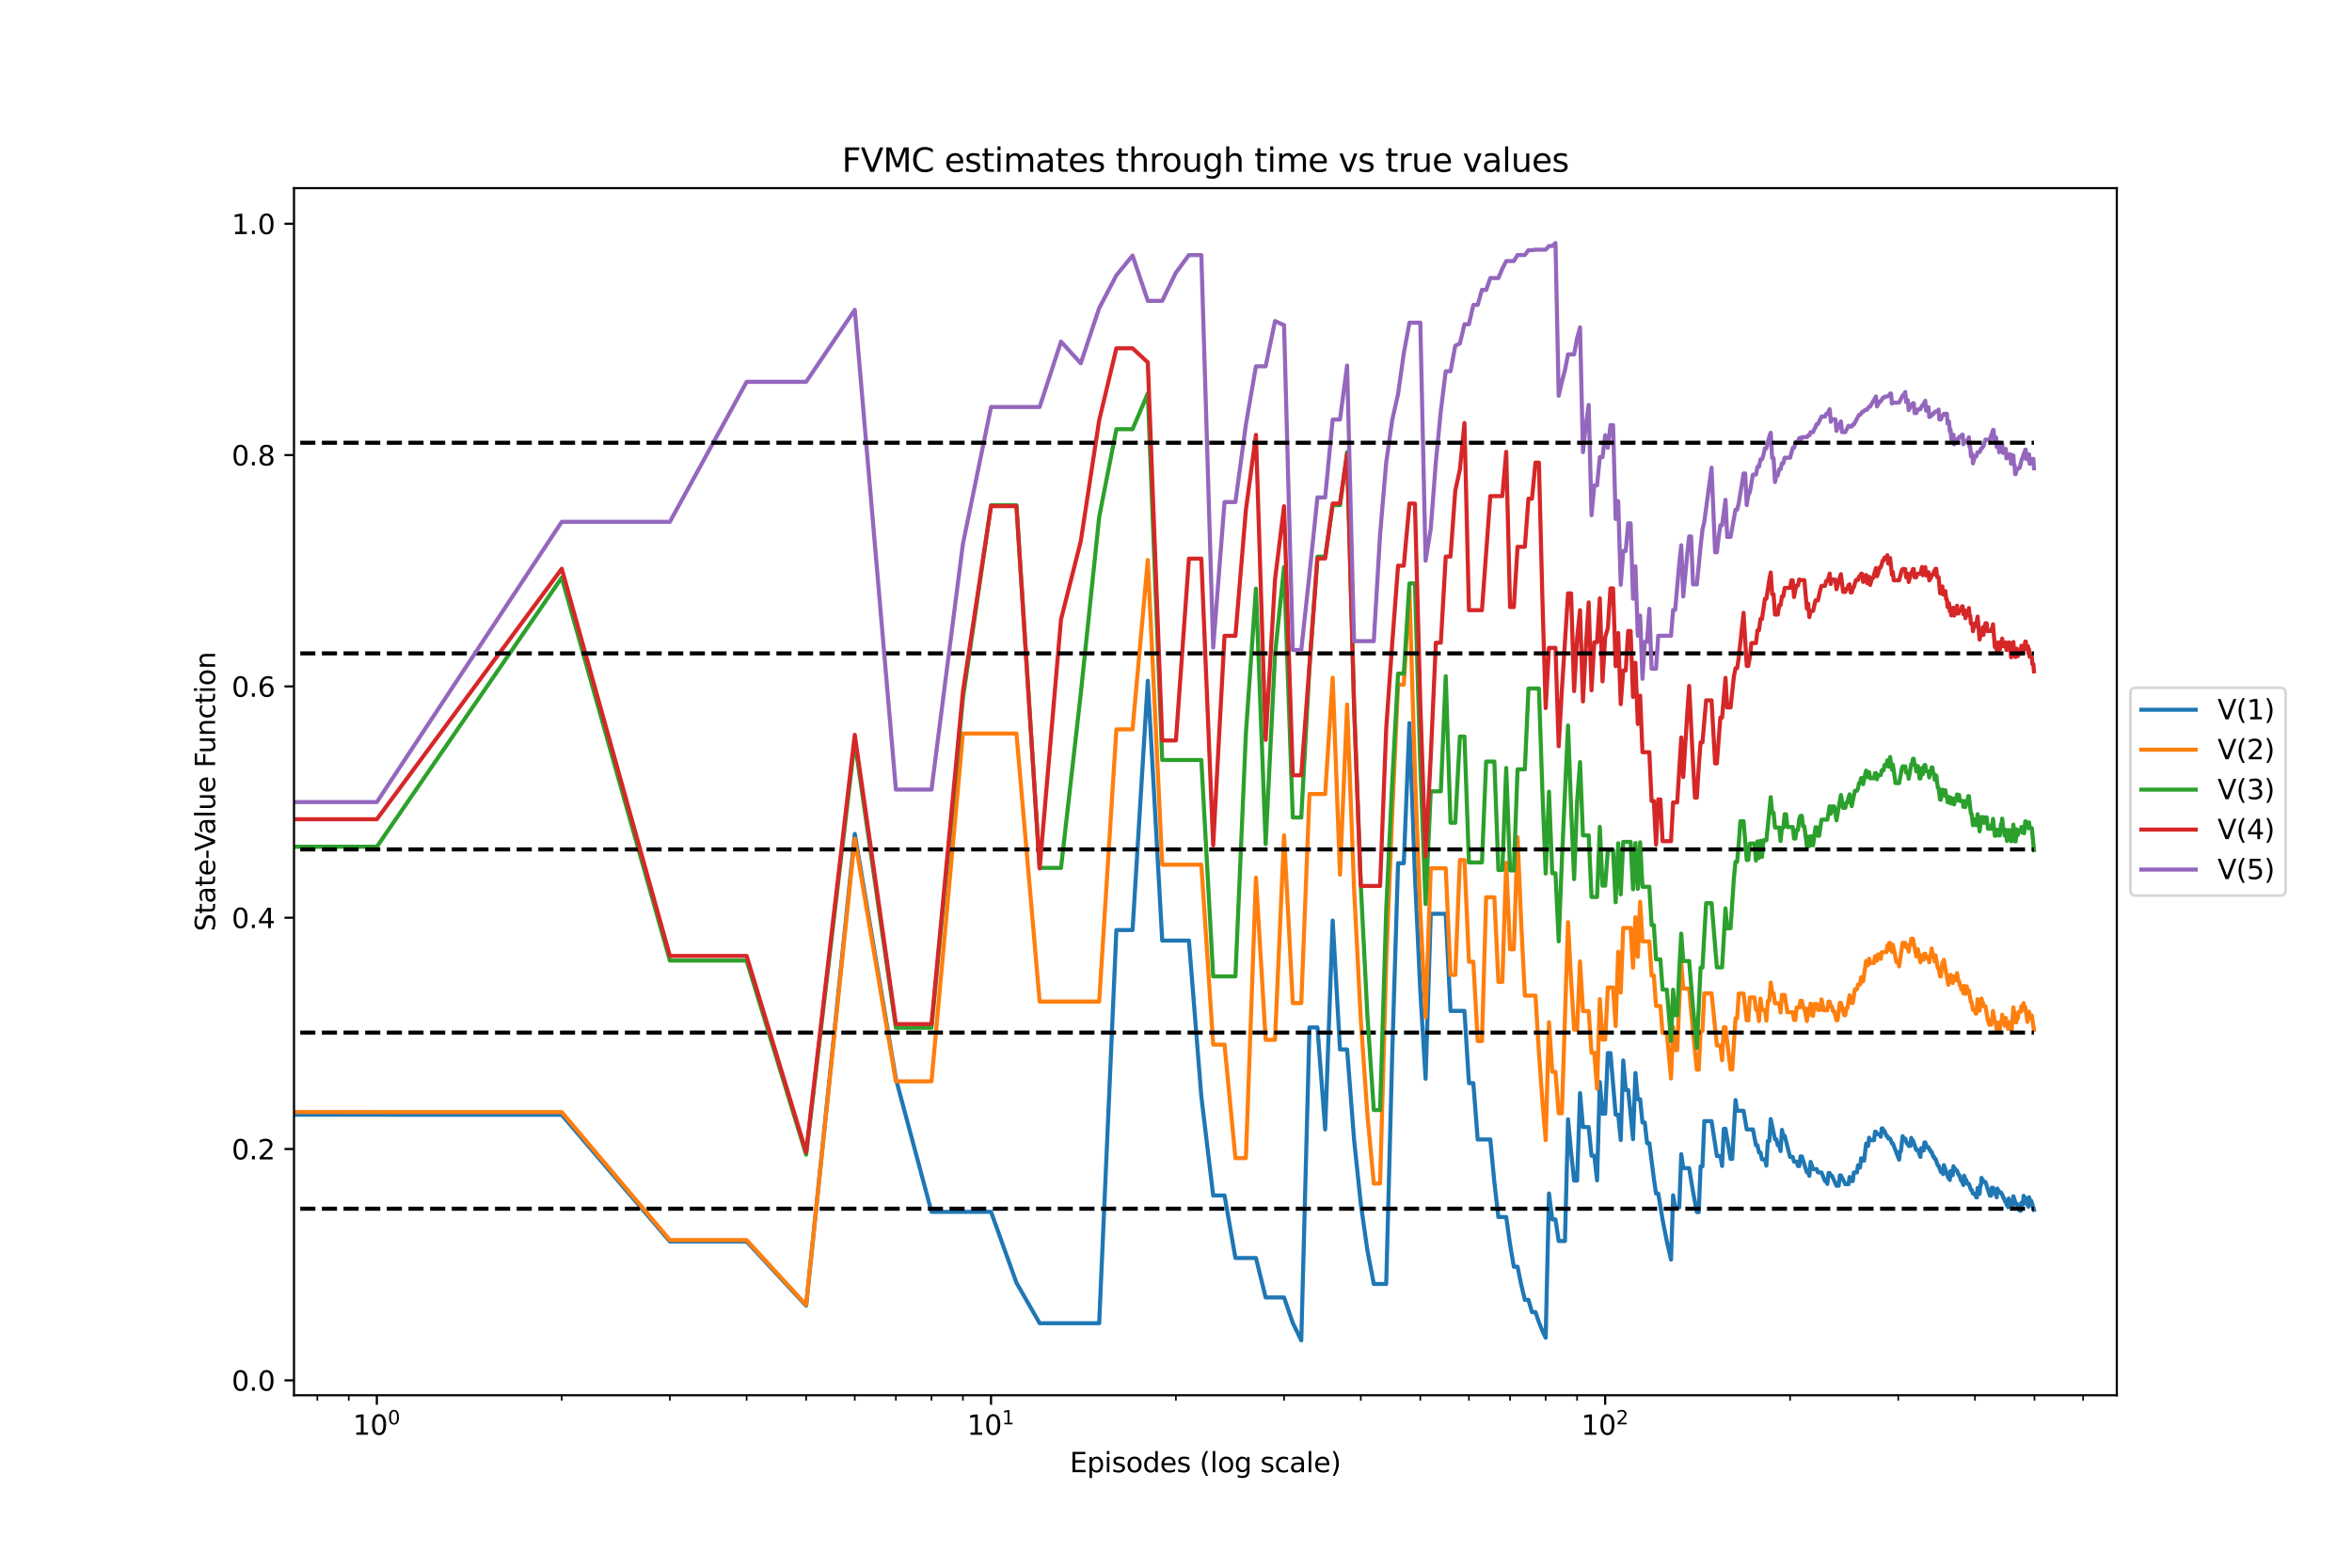 <?xml version="1.0" encoding="utf-8" standalone="no"?>
<!DOCTYPE svg PUBLIC "-//W3C//DTD SVG 1.1//EN"
  "http://www.w3.org/Graphics/SVG/1.1/DTD/svg11.dtd">
<svg height="576pt" version="1.1" viewBox="0 0 864 576" width="864pt" xmlns="http://www.w3.org/2000/svg" xmlns:xlink="http://www.w3.org/1999/xlink">
 <defs>
  <style type="text/css">*{stroke-linecap:butt;stroke-linejoin:round;}</style>
 </defs>
 <g id="figure_1">
  <g id="patch_1">
   <path d="M 0 576 
L 864 576 
L 864 0 
L 0 0 
z
" style="fill:#ffffff;"/>
  </g>
  <g id="axes_1">
   <g id="patch_2">
    <path d="M 108 512.64 
L 777.6 512.64 
L 777.6 69.12 
L 108 69.12 
z
" style="fill:#ffffff;"/>
   </g>
   <g id="matplotlib.axis_1">
    <g id="xtick_1">
     <g id="line2d_1">
      <defs>
       <path d="M 0 0 
L 0 3.5 
" id="mb0581816fa" style="stroke:#000000;stroke-width:0.8;"/>
      </defs>
      <g>
       <use style="stroke:#000000;stroke-width:0.8;" x="138.436" xlink:href="#mb0581816fa" y="512.64"/>
      </g>
     </g>
     <g id="text_1">
      <!-- $\mathdefault{10^{0}}$ -->
      <g transform="translate(129.636 527.238)scale(0.1 -0.1)">
       <defs>
        <path d="M 794 531 
L 1825 531 
L 1825 4091 
L 703 3866 
L 703 4441 
L 1819 4666 
L 2450 4666 
L 2450 531 
L 3481 531 
L 3481 0 
L 794 0 
L 794 531 
z
" id="DejaVuSans-31" transform="scale(0.016)"/>
        <path d="M 2034 4250 
Q 1547 4250 1301 3770 
Q 1056 3291 1056 2328 
Q 1056 1369 1301 889 
Q 1547 409 2034 409 
Q 2525 409 2770 889 
Q 3016 1369 3016 2328 
Q 3016 3291 2770 3770 
Q 2525 4250 2034 4250 
z
M 2034 4750 
Q 2819 4750 3233 4129 
Q 3647 3509 3647 2328 
Q 3647 1150 3233 529 
Q 2819 -91 2034 -91 
Q 1250 -91 836 529 
Q 422 1150 422 2328 
Q 422 3509 836 4129 
Q 1250 4750 2034 4750 
z
" id="DejaVuSans-30" transform="scale(0.016)"/>
       </defs>
       <use transform="translate(0 0.766)" xlink:href="#DejaVuSans-31"/>
       <use transform="translate(63.623 0.766)" xlink:href="#DejaVuSans-30"/>
       <use transform="translate(128.203 39.047)scale(0.7)" xlink:href="#DejaVuSans-30"/>
      </g>
     </g>
    </g>
    <g id="xtick_2">
     <g id="line2d_2">
      <g>
       <use style="stroke:#000000;stroke-width:0.8;" x="364.05" xlink:href="#mb0581816fa" y="512.64"/>
      </g>
     </g>
     <g id="text_2">
      <!-- $\mathdefault{10^{1}}$ -->
      <g transform="translate(355.25 527.238)scale(0.1 -0.1)">
       <use transform="translate(0 0.684)" xlink:href="#DejaVuSans-31"/>
       <use transform="translate(63.623 0.684)" xlink:href="#DejaVuSans-30"/>
       <use transform="translate(128.203 38.966)scale(0.7)" xlink:href="#DejaVuSans-31"/>
      </g>
     </g>
    </g>
    <g id="xtick_3">
     <g id="line2d_3">
      <g>
       <use style="stroke:#000000;stroke-width:0.8;" x="589.663" xlink:href="#mb0581816fa" y="512.64"/>
      </g>
     </g>
     <g id="text_3">
      <!-- $\mathdefault{10^{2}}$ -->
      <g transform="translate(580.863 527.238)scale(0.1 -0.1)">
       <defs>
        <path d="M 1228 531 
L 3431 531 
L 3431 0 
L 469 0 
L 469 531 
Q 828 903 1448 1529 
Q 2069 2156 2228 2338 
Q 2531 2678 2651 2914 
Q 2772 3150 2772 3378 
Q 2772 3750 2511 3984 
Q 2250 4219 1831 4219 
Q 1534 4219 1204 4116 
Q 875 4013 500 3803 
L 500 4441 
Q 881 4594 1212 4672 
Q 1544 4750 1819 4750 
Q 2544 4750 2975 4387 
Q 3406 4025 3406 3419 
Q 3406 3131 3298 2873 
Q 3191 2616 2906 2266 
Q 2828 2175 2409 1742 
Q 1991 1309 1228 531 
z
" id="DejaVuSans-32" transform="scale(0.016)"/>
       </defs>
       <use transform="translate(0 0.766)" xlink:href="#DejaVuSans-31"/>
       <use transform="translate(63.623 0.766)" xlink:href="#DejaVuSans-30"/>
       <use transform="translate(128.203 39.047)scale(0.7)" xlink:href="#DejaVuSans-32"/>
      </g>
     </g>
    </g>
    <g id="xtick_4">
     <g id="line2d_4">
      <defs>
       <path d="M 0 0 
L 0 2 
" id="m79f6988b86" style="stroke:#000000;stroke-width:0.6;"/>
      </defs>
      <g>
       <use style="stroke:#000000;stroke-width:0.6;" x="116.572" xlink:href="#m79f6988b86" y="512.64"/>
      </g>
     </g>
    </g>
    <g id="xtick_5">
     <g id="line2d_5">
      <g>
       <use style="stroke:#000000;stroke-width:0.6;" x="128.113" xlink:href="#m79f6988b86" y="512.64"/>
      </g>
     </g>
    </g>
    <g id="xtick_6">
     <g id="line2d_6">
      <g>
       <use style="stroke:#000000;stroke-width:0.6;" x="206.353" xlink:href="#m79f6988b86" y="512.64"/>
      </g>
     </g>
    </g>
    <g id="xtick_7">
     <g id="line2d_7">
      <g>
       <use style="stroke:#000000;stroke-width:0.6;" x="246.081" xlink:href="#m79f6988b86" y="512.64"/>
      </g>
     </g>
    </g>
    <g id="xtick_8">
     <g id="line2d_8">
      <g>
       <use style="stroke:#000000;stroke-width:0.6;" x="274.269" xlink:href="#m79f6988b86" y="512.64"/>
      </g>
     </g>
    </g>
    <g id="xtick_9">
     <g id="line2d_9">
      <g>
       <use style="stroke:#000000;stroke-width:0.6;" x="296.133" xlink:href="#m79f6988b86" y="512.64"/>
      </g>
     </g>
    </g>
    <g id="xtick_10">
     <g id="line2d_10">
      <g>
       <use style="stroke:#000000;stroke-width:0.6;" x="313.998" xlink:href="#m79f6988b86" y="512.64"/>
      </g>
     </g>
    </g>
    <g id="xtick_11">
     <g id="line2d_11">
      <g>
       <use style="stroke:#000000;stroke-width:0.6;" x="329.102" xlink:href="#m79f6988b86" y="512.64"/>
      </g>
     </g>
    </g>
    <g id="xtick_12">
     <g id="line2d_12">
      <g>
       <use style="stroke:#000000;stroke-width:0.6;" x="342.185" xlink:href="#m79f6988b86" y="512.64"/>
      </g>
     </g>
    </g>
    <g id="xtick_13">
     <g id="line2d_13">
      <g>
       <use style="stroke:#000000;stroke-width:0.6;" x="353.726" xlink:href="#m79f6988b86" y="512.64"/>
      </g>
     </g>
    </g>
    <g id="xtick_14">
     <g id="line2d_14">
      <g>
       <use style="stroke:#000000;stroke-width:0.6;" x="431.966" xlink:href="#m79f6988b86" y="512.64"/>
      </g>
     </g>
    </g>
    <g id="xtick_15">
     <g id="line2d_15">
      <g>
       <use style="stroke:#000000;stroke-width:0.6;" x="471.695" xlink:href="#m79f6988b86" y="512.64"/>
      </g>
     </g>
    </g>
    <g id="xtick_16">
     <g id="line2d_16">
      <g>
       <use style="stroke:#000000;stroke-width:0.6;" x="499.882" xlink:href="#m79f6988b86" y="512.64"/>
      </g>
     </g>
    </g>
    <g id="xtick_17">
     <g id="line2d_17">
      <g>
       <use style="stroke:#000000;stroke-width:0.6;" x="521.747" xlink:href="#m79f6988b86" y="512.64"/>
      </g>
     </g>
    </g>
    <g id="xtick_18">
     <g id="line2d_18">
      <g>
       <use style="stroke:#000000;stroke-width:0.6;" x="539.611" xlink:href="#m79f6988b86" y="512.64"/>
      </g>
     </g>
    </g>
    <g id="xtick_19">
     <g id="line2d_19">
      <g>
       <use style="stroke:#000000;stroke-width:0.6;" x="554.715" xlink:href="#m79f6988b86" y="512.64"/>
      </g>
     </g>
    </g>
    <g id="xtick_20">
     <g id="line2d_20">
      <g>
       <use style="stroke:#000000;stroke-width:0.6;" x="567.799" xlink:href="#m79f6988b86" y="512.64"/>
      </g>
     </g>
    </g>
    <g id="xtick_21">
     <g id="line2d_21">
      <g>
       <use style="stroke:#000000;stroke-width:0.6;" x="579.339" xlink:href="#m79f6988b86" y="512.64"/>
      </g>
     </g>
    </g>
    <g id="xtick_22">
     <g id="line2d_22">
      <g>
       <use style="stroke:#000000;stroke-width:0.6;" x="657.579" xlink:href="#m79f6988b86" y="512.64"/>
      </g>
     </g>
    </g>
    <g id="xtick_23">
     <g id="line2d_23">
      <g>
       <use style="stroke:#000000;stroke-width:0.6;" x="697.308" xlink:href="#m79f6988b86" y="512.64"/>
      </g>
     </g>
    </g>
    <g id="xtick_24">
     <g id="line2d_24">
      <g>
       <use style="stroke:#000000;stroke-width:0.6;" x="725.496" xlink:href="#m79f6988b86" y="512.64"/>
      </g>
     </g>
    </g>
    <g id="xtick_25">
     <g id="line2d_25">
      <g>
       <use style="stroke:#000000;stroke-width:0.6;" x="747.36" xlink:href="#m79f6988b86" y="512.64"/>
      </g>
     </g>
    </g>
    <g id="xtick_26">
     <g id="line2d_26">
      <g>
       <use style="stroke:#000000;stroke-width:0.6;" x="765.224" xlink:href="#m79f6988b86" y="512.64"/>
      </g>
     </g>
    </g>
    <g id="text_4">
     <!-- Episodes (log scale) -->
     <g transform="translate(392.972 540.917)scale(0.1 -0.1)">
      <defs>
       <path d="M 628 4666 
L 3578 4666 
L 3578 4134 
L 1259 4134 
L 1259 2753 
L 3481 2753 
L 3481 2222 
L 1259 2222 
L 1259 531 
L 3634 531 
L 3634 0 
L 628 0 
L 628 4666 
z
" id="DejaVuSans-45" transform="scale(0.016)"/>
       <path d="M 1159 525 
L 1159 -1331 
L 581 -1331 
L 581 3500 
L 1159 3500 
L 1159 2969 
Q 1341 3281 1617 3432 
Q 1894 3584 2278 3584 
Q 2916 3584 3314 3078 
Q 3713 2572 3713 1747 
Q 3713 922 3314 415 
Q 2916 -91 2278 -91 
Q 1894 -91 1617 61 
Q 1341 213 1159 525 
z
M 3116 1747 
Q 3116 2381 2855 2742 
Q 2594 3103 2138 3103 
Q 1681 3103 1420 2742 
Q 1159 2381 1159 1747 
Q 1159 1113 1420 752 
Q 1681 391 2138 391 
Q 2594 391 2855 752 
Q 3116 1113 3116 1747 
z
" id="DejaVuSans-70" transform="scale(0.016)"/>
       <path d="M 603 3500 
L 1178 3500 
L 1178 0 
L 603 0 
L 603 3500 
z
M 603 4863 
L 1178 4863 
L 1178 4134 
L 603 4134 
L 603 4863 
z
" id="DejaVuSans-69" transform="scale(0.016)"/>
       <path d="M 2834 3397 
L 2834 2853 
Q 2591 2978 2328 3040 
Q 2066 3103 1784 3103 
Q 1356 3103 1142 2972 
Q 928 2841 928 2578 
Q 928 2378 1081 2264 
Q 1234 2150 1697 2047 
L 1894 2003 
Q 2506 1872 2764 1633 
Q 3022 1394 3022 966 
Q 3022 478 2636 193 
Q 2250 -91 1575 -91 
Q 1294 -91 989 -36 
Q 684 19 347 128 
L 347 722 
Q 666 556 975 473 
Q 1284 391 1588 391 
Q 1994 391 2212 530 
Q 2431 669 2431 922 
Q 2431 1156 2273 1281 
Q 2116 1406 1581 1522 
L 1381 1569 
Q 847 1681 609 1914 
Q 372 2147 372 2553 
Q 372 3047 722 3315 
Q 1072 3584 1716 3584 
Q 2034 3584 2315 3537 
Q 2597 3491 2834 3397 
z
" id="DejaVuSans-73" transform="scale(0.016)"/>
       <path d="M 1959 3097 
Q 1497 3097 1228 2736 
Q 959 2375 959 1747 
Q 959 1119 1226 758 
Q 1494 397 1959 397 
Q 2419 397 2687 759 
Q 2956 1122 2956 1747 
Q 2956 2369 2687 2733 
Q 2419 3097 1959 3097 
z
M 1959 3584 
Q 2709 3584 3137 3096 
Q 3566 2609 3566 1747 
Q 3566 888 3137 398 
Q 2709 -91 1959 -91 
Q 1206 -91 779 398 
Q 353 888 353 1747 
Q 353 2609 779 3096 
Q 1206 3584 1959 3584 
z
" id="DejaVuSans-6f" transform="scale(0.016)"/>
       <path d="M 2906 2969 
L 2906 4863 
L 3481 4863 
L 3481 0 
L 2906 0 
L 2906 525 
Q 2725 213 2448 61 
Q 2172 -91 1784 -91 
Q 1150 -91 751 415 
Q 353 922 353 1747 
Q 353 2572 751 3078 
Q 1150 3584 1784 3584 
Q 2172 3584 2448 3432 
Q 2725 3281 2906 2969 
z
M 947 1747 
Q 947 1113 1208 752 
Q 1469 391 1925 391 
Q 2381 391 2643 752 
Q 2906 1113 2906 1747 
Q 2906 2381 2643 2742 
Q 2381 3103 1925 3103 
Q 1469 3103 1208 2742 
Q 947 2381 947 1747 
z
" id="DejaVuSans-64" transform="scale(0.016)"/>
       <path d="M 3597 1894 
L 3597 1613 
L 953 1613 
Q 991 1019 1311 708 
Q 1631 397 2203 397 
Q 2534 397 2845 478 
Q 3156 559 3463 722 
L 3463 178 
Q 3153 47 2828 -22 
Q 2503 -91 2169 -91 
Q 1331 -91 842 396 
Q 353 884 353 1716 
Q 353 2575 817 3079 
Q 1281 3584 2069 3584 
Q 2775 3584 3186 3129 
Q 3597 2675 3597 1894 
z
M 3022 2063 
Q 3016 2534 2758 2815 
Q 2500 3097 2075 3097 
Q 1594 3097 1305 2825 
Q 1016 2553 972 2059 
L 3022 2063 
z
" id="DejaVuSans-65" transform="scale(0.016)"/>
       <path id="DejaVuSans-20" transform="scale(0.016)"/>
       <path d="M 1984 4856 
Q 1566 4138 1362 3434 
Q 1159 2731 1159 2009 
Q 1159 1288 1364 580 
Q 1569 -128 1984 -844 
L 1484 -844 
Q 1016 -109 783 600 
Q 550 1309 550 2009 
Q 550 2706 781 3412 
Q 1013 4119 1484 4856 
L 1984 4856 
z
" id="DejaVuSans-28" transform="scale(0.016)"/>
       <path d="M 603 4863 
L 1178 4863 
L 1178 0 
L 603 0 
L 603 4863 
z
" id="DejaVuSans-6c" transform="scale(0.016)"/>
       <path d="M 2906 1791 
Q 2906 2416 2648 2759 
Q 2391 3103 1925 3103 
Q 1463 3103 1205 2759 
Q 947 2416 947 1791 
Q 947 1169 1205 825 
Q 1463 481 1925 481 
Q 2391 481 2648 825 
Q 2906 1169 2906 1791 
z
M 3481 434 
Q 3481 -459 3084 -895 
Q 2688 -1331 1869 -1331 
Q 1566 -1331 1297 -1286 
Q 1028 -1241 775 -1147 
L 775 -588 
Q 1028 -725 1275 -790 
Q 1522 -856 1778 -856 
Q 2344 -856 2625 -561 
Q 2906 -266 2906 331 
L 2906 616 
Q 2728 306 2450 153 
Q 2172 0 1784 0 
Q 1141 0 747 490 
Q 353 981 353 1791 
Q 353 2603 747 3093 
Q 1141 3584 1784 3584 
Q 2172 3584 2450 3431 
Q 2728 3278 2906 2969 
L 2906 3500 
L 3481 3500 
L 3481 434 
z
" id="DejaVuSans-67" transform="scale(0.016)"/>
       <path d="M 3122 3366 
L 3122 2828 
Q 2878 2963 2633 3030 
Q 2388 3097 2138 3097 
Q 1578 3097 1268 2742 
Q 959 2388 959 1747 
Q 959 1106 1268 751 
Q 1578 397 2138 397 
Q 2388 397 2633 464 
Q 2878 531 3122 666 
L 3122 134 
Q 2881 22 2623 -34 
Q 2366 -91 2075 -91 
Q 1284 -91 818 406 
Q 353 903 353 1747 
Q 353 2603 823 3093 
Q 1294 3584 2113 3584 
Q 2378 3584 2631 3529 
Q 2884 3475 3122 3366 
z
" id="DejaVuSans-63" transform="scale(0.016)"/>
       <path d="M 2194 1759 
Q 1497 1759 1228 1600 
Q 959 1441 959 1056 
Q 959 750 1161 570 
Q 1363 391 1709 391 
Q 2188 391 2477 730 
Q 2766 1069 2766 1631 
L 2766 1759 
L 2194 1759 
z
M 3341 1997 
L 3341 0 
L 2766 0 
L 2766 531 
Q 2569 213 2275 61 
Q 1981 -91 1556 -91 
Q 1019 -91 701 211 
Q 384 513 384 1019 
Q 384 1609 779 1909 
Q 1175 2209 1959 2209 
L 2766 2209 
L 2766 2266 
Q 2766 2663 2505 2880 
Q 2244 3097 1772 3097 
Q 1472 3097 1187 3025 
Q 903 2953 641 2809 
L 641 3341 
Q 956 3463 1253 3523 
Q 1550 3584 1831 3584 
Q 2591 3584 2966 3190 
Q 3341 2797 3341 1997 
z
" id="DejaVuSans-61" transform="scale(0.016)"/>
       <path d="M 513 4856 
L 1013 4856 
Q 1481 4119 1714 3412 
Q 1947 2706 1947 2009 
Q 1947 1309 1714 600 
Q 1481 -109 1013 -844 
L 513 -844 
Q 928 -128 1133 580 
Q 1338 1288 1338 2009 
Q 1338 2731 1133 3434 
Q 928 4138 513 4856 
z
" id="DejaVuSans-29" transform="scale(0.016)"/>
      </defs>
      <use xlink:href="#DejaVuSans-45"/>
      <use x="63.184" xlink:href="#DejaVuSans-70"/>
      <use x="126.66" xlink:href="#DejaVuSans-69"/>
      <use x="154.443" xlink:href="#DejaVuSans-73"/>
      <use x="206.543" xlink:href="#DejaVuSans-6f"/>
      <use x="267.725" xlink:href="#DejaVuSans-64"/>
      <use x="331.201" xlink:href="#DejaVuSans-65"/>
      <use x="392.725" xlink:href="#DejaVuSans-73"/>
      <use x="444.824" xlink:href="#DejaVuSans-20"/>
      <use x="476.611" xlink:href="#DejaVuSans-28"/>
      <use x="515.625" xlink:href="#DejaVuSans-6c"/>
      <use x="543.408" xlink:href="#DejaVuSans-6f"/>
      <use x="604.59" xlink:href="#DejaVuSans-67"/>
      <use x="668.066" xlink:href="#DejaVuSans-20"/>
      <use x="699.854" xlink:href="#DejaVuSans-73"/>
      <use x="751.953" xlink:href="#DejaVuSans-63"/>
      <use x="806.934" xlink:href="#DejaVuSans-61"/>
      <use x="868.213" xlink:href="#DejaVuSans-6c"/>
      <use x="895.996" xlink:href="#DejaVuSans-65"/>
      <use x="957.52" xlink:href="#DejaVuSans-29"/>
     </g>
    </g>
   </g>
   <g id="matplotlib.axis_2">
    <g id="ytick_1">
     <g id="line2d_27">
      <defs>
       <path d="M 0 0 
L -3.5 0 
" id="mef4b3be2a4" style="stroke:#000000;stroke-width:0.8;"/>
      </defs>
      <g>
       <use style="stroke:#000000;stroke-width:0.8;" x="108" xlink:href="#mef4b3be2a4" y="507.171"/>
      </g>
     </g>
     <g id="text_5">
      <!-- 0.0 -->
      <g transform="translate(85.097 510.971)scale(0.1 -0.1)">
       <defs>
        <path d="M 684 794 
L 1344 794 
L 1344 0 
L 684 0 
L 684 794 
z
" id="DejaVuSans-2e" transform="scale(0.016)"/>
       </defs>
       <use xlink:href="#DejaVuSans-30"/>
       <use x="63.623" xlink:href="#DejaVuSans-2e"/>
       <use x="95.41" xlink:href="#DejaVuSans-30"/>
      </g>
     </g>
    </g>
    <g id="ytick_2">
     <g id="line2d_28">
      <g>
       <use style="stroke:#000000;stroke-width:0.8;" x="108" xlink:href="#mef4b3be2a4" y="422.18"/>
      </g>
     </g>
     <g id="text_6">
      <!-- 0.2 -->
      <g transform="translate(85.097 425.979)scale(0.1 -0.1)">
       <use xlink:href="#DejaVuSans-30"/>
       <use x="63.623" xlink:href="#DejaVuSans-2e"/>
       <use x="95.41" xlink:href="#DejaVuSans-32"/>
      </g>
     </g>
    </g>
    <g id="ytick_3">
     <g id="line2d_29">
      <g>
       <use style="stroke:#000000;stroke-width:0.8;" x="108" xlink:href="#mef4b3be2a4" y="337.188"/>
      </g>
     </g>
     <g id="text_7">
      <!-- 0.4 -->
      <g transform="translate(85.097 340.987)scale(0.1 -0.1)">
       <defs>
        <path d="M 2419 4116 
L 825 1625 
L 2419 1625 
L 2419 4116 
z
M 2253 4666 
L 3047 4666 
L 3047 1625 
L 3713 1625 
L 3713 1100 
L 3047 1100 
L 3047 0 
L 2419 0 
L 2419 1100 
L 313 1100 
L 313 1709 
L 2253 4666 
z
" id="DejaVuSans-34" transform="scale(0.016)"/>
       </defs>
       <use xlink:href="#DejaVuSans-30"/>
       <use x="63.623" xlink:href="#DejaVuSans-2e"/>
       <use x="95.41" xlink:href="#DejaVuSans-34"/>
      </g>
     </g>
    </g>
    <g id="ytick_4">
     <g id="line2d_30">
      <g>
       <use style="stroke:#000000;stroke-width:0.8;" x="108" xlink:href="#mef4b3be2a4" y="252.196"/>
      </g>
     </g>
     <g id="text_8">
      <!-- 0.6 -->
      <g transform="translate(85.097 255.995)scale(0.1 -0.1)">
       <defs>
        <path d="M 2113 2584 
Q 1688 2584 1439 2293 
Q 1191 2003 1191 1497 
Q 1191 994 1439 701 
Q 1688 409 2113 409 
Q 2538 409 2786 701 
Q 3034 994 3034 1497 
Q 3034 2003 2786 2293 
Q 2538 2584 2113 2584 
z
M 3366 4563 
L 3366 3988 
Q 3128 4100 2886 4159 
Q 2644 4219 2406 4219 
Q 1781 4219 1451 3797 
Q 1122 3375 1075 2522 
Q 1259 2794 1537 2939 
Q 1816 3084 2150 3084 
Q 2853 3084 3261 2657 
Q 3669 2231 3669 1497 
Q 3669 778 3244 343 
Q 2819 -91 2113 -91 
Q 1303 -91 875 529 
Q 447 1150 447 2328 
Q 447 3434 972 4092 
Q 1497 4750 2381 4750 
Q 2619 4750 2861 4703 
Q 3103 4656 3366 4563 
z
" id="DejaVuSans-36" transform="scale(0.016)"/>
       </defs>
       <use xlink:href="#DejaVuSans-30"/>
       <use x="63.623" xlink:href="#DejaVuSans-2e"/>
       <use x="95.41" xlink:href="#DejaVuSans-36"/>
      </g>
     </g>
    </g>
    <g id="ytick_5">
     <g id="line2d_31">
      <g>
       <use style="stroke:#000000;stroke-width:0.8;" x="108" xlink:href="#mef4b3be2a4" y="167.204"/>
      </g>
     </g>
     <g id="text_9">
      <!-- 0.8 -->
      <g transform="translate(85.097 171.003)scale(0.1 -0.1)">
       <defs>
        <path d="M 2034 2216 
Q 1584 2216 1326 1975 
Q 1069 1734 1069 1313 
Q 1069 891 1326 650 
Q 1584 409 2034 409 
Q 2484 409 2743 651 
Q 3003 894 3003 1313 
Q 3003 1734 2745 1975 
Q 2488 2216 2034 2216 
z
M 1403 2484 
Q 997 2584 770 2862 
Q 544 3141 544 3541 
Q 544 4100 942 4425 
Q 1341 4750 2034 4750 
Q 2731 4750 3128 4425 
Q 3525 4100 3525 3541 
Q 3525 3141 3298 2862 
Q 3072 2584 2669 2484 
Q 3125 2378 3379 2068 
Q 3634 1759 3634 1313 
Q 3634 634 3220 271 
Q 2806 -91 2034 -91 
Q 1263 -91 848 271 
Q 434 634 434 1313 
Q 434 1759 690 2068 
Q 947 2378 1403 2484 
z
M 1172 3481 
Q 1172 3119 1398 2916 
Q 1625 2713 2034 2713 
Q 2441 2713 2670 2916 
Q 2900 3119 2900 3481 
Q 2900 3844 2670 4047 
Q 2441 4250 2034 4250 
Q 1625 4250 1398 4047 
Q 1172 3844 1172 3481 
z
" id="DejaVuSans-38" transform="scale(0.016)"/>
       </defs>
       <use xlink:href="#DejaVuSans-30"/>
       <use x="63.623" xlink:href="#DejaVuSans-2e"/>
       <use x="95.41" xlink:href="#DejaVuSans-38"/>
      </g>
     </g>
    </g>
    <g id="ytick_6">
     <g id="line2d_32">
      <g>
       <use style="stroke:#000000;stroke-width:0.8;" x="108" xlink:href="#mef4b3be2a4" y="82.212"/>
      </g>
     </g>
     <g id="text_10">
      <!-- 1.0 -->
      <g transform="translate(85.097 86.011)scale(0.1 -0.1)">
       <use xlink:href="#DejaVuSans-31"/>
       <use x="63.623" xlink:href="#DejaVuSans-2e"/>
       <use x="95.41" xlink:href="#DejaVuSans-30"/>
      </g>
     </g>
    </g>
    <g id="text_11">
     <!-- State-Value Function -->
     <g transform="translate(79.017 342.21)rotate(-90)scale(0.1 -0.1)">
      <defs>
       <path d="M 3425 4513 
L 3425 3897 
Q 3066 4069 2747 4153 
Q 2428 4238 2131 4238 
Q 1616 4238 1336 4038 
Q 1056 3838 1056 3469 
Q 1056 3159 1242 3001 
Q 1428 2844 1947 2747 
L 2328 2669 
Q 3034 2534 3370 2195 
Q 3706 1856 3706 1288 
Q 3706 609 3251 259 
Q 2797 -91 1919 -91 
Q 1588 -91 1214 -16 
Q 841 59 441 206 
L 441 856 
Q 825 641 1194 531 
Q 1563 422 1919 422 
Q 2459 422 2753 634 
Q 3047 847 3047 1241 
Q 3047 1584 2836 1778 
Q 2625 1972 2144 2069 
L 1759 2144 
Q 1053 2284 737 2584 
Q 422 2884 422 3419 
Q 422 4038 858 4394 
Q 1294 4750 2059 4750 
Q 2388 4750 2728 4690 
Q 3069 4631 3425 4513 
z
" id="DejaVuSans-53" transform="scale(0.016)"/>
       <path d="M 1172 4494 
L 1172 3500 
L 2356 3500 
L 2356 3053 
L 1172 3053 
L 1172 1153 
Q 1172 725 1289 603 
Q 1406 481 1766 481 
L 2356 481 
L 2356 0 
L 1766 0 
Q 1100 0 847 248 
Q 594 497 594 1153 
L 594 3053 
L 172 3053 
L 172 3500 
L 594 3500 
L 594 4494 
L 1172 4494 
z
" id="DejaVuSans-74" transform="scale(0.016)"/>
       <path d="M 313 2009 
L 1997 2009 
L 1997 1497 
L 313 1497 
L 313 2009 
z
" id="DejaVuSans-2d" transform="scale(0.016)"/>
       <path d="M 1831 0 
L 50 4666 
L 709 4666 
L 2188 738 
L 3669 4666 
L 4325 4666 
L 2547 0 
L 1831 0 
z
" id="DejaVuSans-56" transform="scale(0.016)"/>
       <path d="M 544 1381 
L 544 3500 
L 1119 3500 
L 1119 1403 
Q 1119 906 1312 657 
Q 1506 409 1894 409 
Q 2359 409 2629 706 
Q 2900 1003 2900 1516 
L 2900 3500 
L 3475 3500 
L 3475 0 
L 2900 0 
L 2900 538 
Q 2691 219 2414 64 
Q 2138 -91 1772 -91 
Q 1169 -91 856 284 
Q 544 659 544 1381 
z
M 1991 3584 
L 1991 3584 
z
" id="DejaVuSans-75" transform="scale(0.016)"/>
       <path d="M 628 4666 
L 3309 4666 
L 3309 4134 
L 1259 4134 
L 1259 2759 
L 3109 2759 
L 3109 2228 
L 1259 2228 
L 1259 0 
L 628 0 
L 628 4666 
z
" id="DejaVuSans-46" transform="scale(0.016)"/>
       <path d="M 3513 2113 
L 3513 0 
L 2938 0 
L 2938 2094 
Q 2938 2591 2744 2837 
Q 2550 3084 2163 3084 
Q 1697 3084 1428 2787 
Q 1159 2491 1159 1978 
L 1159 0 
L 581 0 
L 581 3500 
L 1159 3500 
L 1159 2956 
Q 1366 3272 1645 3428 
Q 1925 3584 2291 3584 
Q 2894 3584 3203 3211 
Q 3513 2838 3513 2113 
z
" id="DejaVuSans-6e" transform="scale(0.016)"/>
      </defs>
      <use xlink:href="#DejaVuSans-53"/>
      <use x="63.477" xlink:href="#DejaVuSans-74"/>
      <use x="102.686" xlink:href="#DejaVuSans-61"/>
      <use x="163.965" xlink:href="#DejaVuSans-74"/>
      <use x="203.174" xlink:href="#DejaVuSans-65"/>
      <use x="264.697" xlink:href="#DejaVuSans-2d"/>
      <use x="294.906" xlink:href="#DejaVuSans-56"/>
      <use x="355.564" xlink:href="#DejaVuSans-61"/>
      <use x="416.844" xlink:href="#DejaVuSans-6c"/>
      <use x="444.627" xlink:href="#DejaVuSans-75"/>
      <use x="508.006" xlink:href="#DejaVuSans-65"/>
      <use x="569.529" xlink:href="#DejaVuSans-20"/>
      <use x="601.316" xlink:href="#DejaVuSans-46"/>
      <use x="653.336" xlink:href="#DejaVuSans-75"/>
      <use x="716.715" xlink:href="#DejaVuSans-6e"/>
      <use x="780.094" xlink:href="#DejaVuSans-63"/>
      <use x="835.074" xlink:href="#DejaVuSans-74"/>
      <use x="874.283" xlink:href="#DejaVuSans-69"/>
      <use x="902.066" xlink:href="#DejaVuSans-6f"/>
      <use x="963.248" xlink:href="#DejaVuSans-6e"/>
     </g>
    </g>
   </g>
   <g id="line2d_33">
    <path clip-path="url(#pc13b17c5dd)" d="M -1 409.54 
L 206.353 409.598 
L 246.081 456.148 
L 274.269 456.148 
L 296.133 479.74 
L 313.998 306.41 
L 329.102 396.376 
L 342.185 445.256 
L 364.05 445.256 
L 373.388 471.318 
L 381.914 486.176 
L 403.778 486.176 
L 410.102 341.71 
L 416.042 341.71 
L 421.642 250.128 
L 426.94 345.595 
L 436.747 345.595 
L 441.305 402.854 
L 445.66 439.247 
L 449.83 439.247 
L 453.83 462.214 
L 461.371 462.214 
L 464.934 476.718 
L 471.695 476.718 
L 474.907 486.092 
L 478.018 492.48 
L 481.033 377.501 
L 483.958 377.501 
L 486.799 414.995 
L 489.559 338.235 
L 492.243 385.577 
L 494.856 385.577 
L 497.402 418.602 
L 499.882 442.284 
L 502.302 459.365 
L 504.663 471.754 
L 509.221 471.754 
L 511.423 387.373 
L 513.577 317.167 
L 515.684 317.167 
L 517.747 265.686 
L 519.767 321.773 
L 521.747 364.165 
L 523.687 396.356 
L 525.589 335.744 
L 531.085 335.744 
L 532.851 371.429 
L 537.964 371.429 
L 539.611 397.971 
L 541.23 397.971 
L 542.824 418.665 
L 547.454 418.665 
L 548.95 434.42 
L 550.423 447.169 
L 553.305 447.169 
L 554.715 457.202 
L 556.105 465.428 
L 557.475 465.428 
L 558.827 472.088 
L 560.16 477.598 
L 561.475 477.598 
L 562.773 482.1 
L 564.054 482.1 
L 565.318 485.799 
L 566.566 488.903 
L 567.799 491.515 
L 569.016 438.52 
L 570.218 448.034 
L 571.406 448.034 
L 572.579 455.977 
L 574.885 455.977 
L 576.018 411.265 
L 577.137 423.365 
L 578.245 433.774 
L 579.339 433.774 
L 580.422 401.601 
L 581.493 414.112 
L 583.6 414.112 
L 584.637 424.635 
L 585.663 424.635 
L 586.678 433.68 
L 587.683 397.567 
L 588.678 409.209 
L 589.663 409.209 
L 590.638 386.934 
L 591.603 386.934 
L 593.506 409.562 
L 594.443 409.562 
L 595.372 418.854 
L 596.292 389.636 
L 597.204 400.48 
L 598.107 400.48 
L 599.888 418.572 
L 600.767 394.256 
L 601.638 403.89 
L 602.501 403.89 
L 603.357 412.43 
L 604.205 412.43 
L 605.047 420.022 
L 605.88 420.022 
L 607.527 432.938 
L 608.34 438.526 
L 609.147 438.526 
L 610.74 448.105 
L 612.308 456.103 
L 613.851 462.812 
L 614.613 439.184 
L 615.37 443.63 
L 616.866 443.63 
L 617.605 424.093 
L 618.339 429.196 
L 620.509 429.196 
L 621.929 437.868 
L 623.329 445.345 
L 624.021 445.345 
L 624.709 428.547 
L 625.392 428.547 
L 626.07 411.924 
L 628.736 411.924 
L 630.689 424.753 
L 631.97 424.753 
L 632.604 428.398 
L 633.234 414.757 
L 633.86 414.757 
L 635.715 425.801 
L 636.326 425.801 
L 637.535 404.168 
L 638.135 408.125 
L 640.496 408.125 
L 641.655 414.983 
L 643.934 414.983 
L 645.054 420.804 
L 645.609 420.804 
L 646.161 423.469 
L 646.71 423.469 
L 647.256 425.972 
L 648.338 425.972 
L 648.875 428.289 
L 649.409 419.266 
L 649.94 419.266 
L 650.469 411.197 
L 652.036 418.595 
L 652.553 418.595 
L 653.068 420.825 
L 653.579 420.825 
L 654.088 422.932 
L 654.595 415.15 
L 655.099 417.326 
L 655.6 417.326 
L 657.579 425.107 
L 658.554 425.107 
L 659.038 426.819 
L 659.999 426.819 
L 660.476 428.418 
L 660.95 428.418 
L 661.422 424.877 
L 661.892 424.877 
L 663.75 430.727 
L 664.209 430.727 
L 664.665 432.049 
L 665.12 426.916 
L 666.023 429.563 
L 667.362 429.563 
L 667.805 430.766 
L 669.12 430.766 
L 670.418 434.004 
L 670.847 434.004 
L 671.273 435.005 
L 671.699 431.006 
L 672.122 431.006 
L 672.543 432 
L 672.963 432 
L 674.624 435.646 
L 675.444 435.646 
L 675.851 431.864 
L 676.257 431.864 
L 677.863 435.094 
L 679.051 435.094 
L 679.443 432.435 
L 680.224 433.945 
L 680.612 433.945 
L 680.999 430.785 
L 682.149 430.785 
L 682.53 428.17 
L 682.909 428.17 
L 683.286 428.972 
L 683.663 425.62 
L 684.037 425.62 
L 684.41 426.448 
L 684.782 426.448 
L 685.522 420.153 
L 685.889 421.037 
L 686.256 421.037 
L 686.621 418.008 
L 686.984 418.914 
L 688.425 418.914 
L 688.782 415.827 
L 689.138 415.827 
L 689.492 416.755 
L 690.548 416.755 
L 690.897 417.674 
L 691.245 414.6 
L 691.592 414.6 
L 691.938 415.54 
L 692.282 415.54 
L 692.967 417.392 
L 693.308 417.392 
L 693.648 418.304 
L 694.323 418.304 
L 694.994 420.1 
L 695.328 420.1 
L 697.634 426.106 
L 697.959 423.025 
L 698.283 423.025 
L 698.927 417.446 
L 699.248 418.357 
L 699.886 418.357 
L 700.521 420.152 
L 700.836 420.152 
L 701.151 421.036 
L 701.777 421.036 
L 702.088 418.085 
L 702.399 418.99 
L 702.709 418.99 
L 703.937 422.518 
L 704.546 422.518 
L 705.452 425.072 
L 705.752 421.842 
L 706.051 421.842 
L 706.349 422.709 
L 706.647 422.709 
L 706.943 419.74 
L 707.239 419.74 
L 707.827 421.508 
L 708.412 421.508 
L 708.703 422.378 
L 708.994 422.378 
L 709.283 423.239 
L 709.572 423.239 
L 710.146 424.935 
L 710.432 424.935 
L 710.718 425.771 
L 711.002 425.771 
L 711.85 428.226 
L 712.132 428.226 
L 712.97 430.608 
L 713.525 430.608 
L 713.802 431.385 
L 714.077 428.091 
L 715.715 432.79 
L 715.985 432.79 
L 716.255 433.546 
L 716.524 430.229 
L 716.792 431.011 
L 717.059 431.011 
L 717.326 431.785 
L 717.592 428.486 
L 717.857 429.286 
L 718.121 429.286 
L 718.385 430.077 
L 718.91 430.077 
L 719.433 431.635 
L 719.693 431.635 
L 720.47 433.914 
L 720.727 433.914 
L 721.24 435.394 
L 721.496 431.977 
L 722.005 433.497 
L 722.258 433.497 
L 722.763 434.986 
L 723.266 434.986 
L 724.015 437.163 
L 724.263 437.163 
L 724.758 438.578 
L 725.496 438.578 
L 725.984 439.965 
L 726.228 439.965 
L 726.471 436.501 
L 727.195 438.633 
L 727.436 435.579 
L 727.676 435.579 
L 727.915 432.775 
L 728.154 433.531 
L 728.392 433.531 
L 728.629 434.279 
L 729.339 434.279 
L 730.974 439.307 
L 731.436 439.307 
L 731.666 436.394 
L 732.125 436.394 
L 732.809 438.529 
L 733.036 438.529 
L 733.489 439.916 
L 733.715 436.695 
L 733.94 437.411 
L 734.164 437.411 
L 734.388 438.12 
L 735.057 438.12 
L 735.279 438.821 
L 735.5 438.821 
L 735.942 440.203 
L 736.161 440.203 
L 736.6 441.556 
L 736.818 441.556 
L 737.254 442.883 
L 737.471 442.883 
L 737.687 443.536 
L 737.903 440.356 
L 738.763 443.03 
L 739.403 443.03 
L 739.615 439.535 
L 740.46 442.241 
L 740.879 442.241 
L 741.297 443.554 
L 741.505 443.554 
L 741.921 444.839 
L 742.334 444.839 
L 742.54 441.87 
L 742.746 441.87 
L 742.951 442.534 
L 743.156 442.534 
L 743.36 439.364 
L 743.564 440.053 
L 743.97 440.053 
L 744.779 442.739 
L 744.98 442.739 
L 745.18 443.393 
L 745.38 439.894 
L 745.779 441.254 
L 746.177 441.254 
L 747.164 444.535 
L 747.164 444.535 
" style="fill:none;stroke:#1f77b4;stroke-linecap:square;stroke-width:1.5;"/>
   </g>
   <g id="line2d_34">
    <path clip-path="url(#pc13b17c5dd)" d="M -1 444.106 
L 747.164 444.106 
L 747.164 444.106 
" style="fill:none;stroke:#000000;stroke-dasharray:5.55,2.4;stroke-dashoffset:0;stroke-width:1.5;"/>
   </g>
   <g id="line2d_35">
    <path clip-path="url(#pc13b17c5dd)" d="M -1 408.554 
L 206.353 408.613 
L 246.081 455.632 
L 274.269 455.632 
L 296.133 479.462 
L 313.998 308.118 
L 329.102 397.319 
L 342.185 397.319 
L 353.726 269.508 
L 373.388 269.508 
L 381.914 367.996 
L 403.778 367.996 
L 410.102 267.99 
L 416.042 267.99 
L 421.642 205.76 
L 426.94 317.706 
L 441.305 317.706 
L 445.66 383.805 
L 449.83 383.805 
L 453.83 425.518 
L 457.673 425.518 
L 461.371 322.476 
L 464.934 382.062 
L 468.373 382.062 
L 471.695 306.901 
L 474.907 368.548 
L 478.018 368.548 
L 481.033 291.737 
L 486.799 291.737 
L 489.559 249.023 
L 492.243 321.365 
L 494.856 258.869 
L 497.402 326.308 
L 499.882 374.668 
L 502.302 409.547 
L 504.663 434.846 
L 506.969 434.846 
L 509.221 353.529 
L 511.423 299.313 
L 513.577 251.535 
L 515.684 251.535 
L 517.747 216.502 
L 519.767 284.012 
L 521.747 335.038 
L 523.687 373.786 
L 525.589 319.027 
L 531.085 319.027 
L 532.851 358.192 
L 534.585 358.192 
L 536.289 315.979 
L 537.964 315.979 
L 539.611 353.363 
L 541.23 353.363 
L 542.824 382.511 
L 544.391 382.511 
L 545.935 329.674 
L 548.95 329.674 
L 550.423 360.779 
L 551.875 360.779 
L 553.305 317.003 
L 554.715 348.801 
L 556.105 348.801 
L 557.475 307.644 
L 558.827 339.477 
L 560.16 365.815 
L 564.054 365.815 
L 565.318 386.67 
L 566.566 404.172 
L 567.799 418.9 
L 569.016 375.569 
L 570.218 393.807 
L 571.406 393.807 
L 572.579 409.033 
L 573.739 409.033 
L 576.018 338.806 
L 577.137 360.047 
L 578.245 378.321 
L 579.339 378.321 
L 580.422 353.234 
L 581.493 371.477 
L 583.6 371.477 
L 584.637 386.82 
L 585.663 386.82 
L 586.678 400.009 
L 587.683 367.085 
L 588.678 381.964 
L 589.663 381.964 
L 590.638 362.818 
L 592.559 362.818 
L 593.506 376.996 
L 594.443 349.712 
L 595.372 364.701 
L 596.292 340.933 
L 599.002 340.933 
L 599.888 355.567 
L 600.767 337.031 
L 601.638 351.547 
L 602.501 331.35 
L 603.357 345.888 
L 605.88 345.888 
L 606.707 358.415 
L 607.527 358.415 
L 608.34 369.613 
L 609.947 369.613 
L 610.74 379.494 
L 612.308 379.494 
L 613.851 396.267 
L 614.613 377.325 
L 615.37 385.816 
L 616.121 385.816 
L 616.866 368.405 
L 617.605 353.796 
L 618.339 363.217 
L 620.509 363.217 
L 621.929 379.227 
L 623.329 393.031 
L 624.021 393.031 
L 624.709 378.821 
L 625.392 378.821 
L 626.07 364.976 
L 628.736 364.976 
L 630.689 384.129 
L 631.97 384.129 
L 632.604 389.57 
L 633.234 377.446 
L 633.86 377.446 
L 635.715 392.95 
L 636.326 392.95 
L 637.535 374.129 
L 638.135 374.129 
L 638.73 365.059 
L 640.496 365.059 
L 641.655 374.899 
L 642.23 374.899 
L 642.801 366.487 
L 644.496 366.487 
L 645.054 370.966 
L 645.609 370.966 
L 646.161 375.168 
L 646.71 366.903 
L 647.256 371.097 
L 648.338 371.097 
L 648.875 374.98 
L 649.409 367.788 
L 649.94 367.788 
L 650.469 361.015 
L 650.994 364.932 
L 651.517 364.932 
L 652.036 368.626 
L 653.579 368.626 
L 654.088 372.007 
L 654.595 365.546 
L 655.6 365.546 
L 656.594 371.914 
L 658.554 371.914 
L 659.038 374.736 
L 659.52 374.736 
L 659.999 370.171 
L 660.95 370.171 
L 661.422 367.701 
L 661.892 367.701 
L 662.36 370.309 
L 662.825 370.309 
L 663.75 375.188 
L 664.209 370.548 
L 664.665 372.911 
L 665.12 368.719 
L 666.023 373.286 
L 666.472 368.896 
L 667.362 368.896 
L 667.805 371.039 
L 668.683 371.039 
L 669.12 367.195 
L 669.987 371.21 
L 671.273 371.21 
L 671.699 368.02 
L 672.122 368.02 
L 672.543 369.835 
L 672.963 369.835 
L 673.381 371.572 
L 673.797 371.572 
L 674.624 374.85 
L 675.034 374.85 
L 675.851 368.484 
L 676.257 368.484 
L 677.464 373.005 
L 677.863 373.005 
L 678.261 370.342 
L 678.656 370.342 
L 679.443 365.687 
L 680.224 368.547 
L 680.612 368.547 
L 681.384 363.485 
L 682.149 363.485 
L 682.53 361.72 
L 683.286 361.72 
L 683.663 359.092 
L 684.037 359.092 
L 684.41 360.596 
L 685.522 353.066 
L 685.889 354.632 
L 686.256 354.632 
L 686.621 352.238 
L 686.984 353.812 
L 688.425 353.812 
L 688.782 351.346 
L 689.138 351.346 
L 689.492 352.929 
L 689.845 350.708 
L 690.548 350.708 
L 690.897 352.297 
L 691.245 349.847 
L 692.967 349.847 
L 693.308 347.422 
L 693.648 349.044 
L 693.986 346.462 
L 694.323 346.462 
L 694.994 349.71 
L 695.328 347.121 
L 696.652 353.526 
L 697.308 353.526 
L 697.634 355.087 
L 698.927 346.406 
L 699.886 346.406 
L 700.204 348.039 
L 700.836 348.039 
L 701.151 349.656 
L 701.464 347.067 
L 701.777 347.067 
L 702.088 344.906 
L 702.709 344.906 
L 703.937 351.399 
L 704.242 348.793 
L 704.546 348.793 
L 705.452 353.57 
L 705.752 351.025 
L 706.051 351.025 
L 706.349 352.611 
L 706.647 352.611 
L 706.943 350.394 
L 707.239 350.394 
L 707.533 351.986 
L 708.412 351.986 
L 708.703 353.562 
L 708.994 351.099 
L 709.283 351.099 
L 709.572 348.496 
L 710.146 351.703 
L 710.432 351.703 
L 710.718 353.283 
L 711.002 350.981 
L 711.85 355.692 
L 712.132 355.692 
L 712.691 358.754 
L 712.97 358.754 
L 713.525 353.662 
L 713.802 355.222 
L 714.077 352.66 
L 715.715 361.841 
L 715.985 359.294 
L 716.255 360.796 
L 716.524 358.178 
L 716.792 359.691 
L 717.059 359.691 
L 717.326 361.189 
L 717.592 358.649 
L 717.857 360.157 
L 718.648 360.157 
L 718.91 357.546 
L 719.433 360.57 
L 719.693 360.57 
L 719.953 362.059 
L 720.212 362.059 
L 720.47 363.533 
L 720.984 363.533 
L 721.24 364.992 
L 721.496 362.248 
L 722.005 365.177 
L 722.258 362.431 
L 722.511 362.431 
L 722.763 363.901 
L 723.266 363.901 
L 724.015 368.223 
L 724.263 368.223 
L 724.758 371.031 
L 725.496 371.031 
L 725.74 372.414 
L 725.984 372.414 
L 726.471 367.124 
L 727.195 371.349 
L 727.436 368.94 
L 727.676 368.94 
L 727.915 366.849 
L 728.154 368.274 
L 728.392 368.274 
L 728.629 369.685 
L 729.339 369.685 
L 730.276 375.187 
L 730.509 375.187 
L 730.742 376.528 
L 731.436 376.528 
L 731.666 374.288 
L 731.896 374.288 
L 732.125 371.45 
L 732.809 375.544 
L 733.036 375.544 
L 733.489 378.204 
L 733.715 375.649 
L 733.94 376.985 
L 734.164 376.985 
L 734.388 378.308 
L 734.611 378.308 
L 734.834 375.512 
L 735.279 375.512 
L 735.5 372.826 
L 735.942 375.541 
L 736.161 375.541 
L 736.381 376.878 
L 736.6 376.878 
L 736.818 374.013 
L 737.254 376.705 
L 737.471 376.705 
L 737.687 378.03 
L 737.903 375.554 
L 738.119 375.554 
L 738.334 376.891 
L 738.549 376.891 
L 738.763 378.214 
L 738.977 378.214 
L 739.615 370.154 
L 740.46 375.637 
L 740.67 375.637 
L 740.879 372.784 
L 741.088 374.149 
L 741.297 374.149 
L 741.505 371.788 
L 742.334 371.788 
L 742.54 369.668 
L 742.746 369.668 
L 742.951 371.065 
L 743.156 371.065 
L 743.36 368.582 
L 743.564 369.99 
L 743.97 369.99 
L 744.779 375.48 
L 744.98 373.105 
L 745.18 374.466 
L 745.38 371.709 
L 745.58 373.085 
L 746.375 373.085 
L 747.164 378.451 
L 747.164 378.451 
" style="fill:none;stroke:#ff7f0e;stroke-linecap:square;stroke-width:1.5;"/>
   </g>
   <g id="line2d_36">
    <path clip-path="url(#pc13b17c5dd)" d="M -1 379.384 
L 747.164 379.384 
L 747.164 379.384 
" style="fill:none;stroke:#000000;stroke-dasharray:5.55,2.4;stroke-dashoffset:0;stroke-width:1.5;"/>
   </g>
   <g id="line2d_37">
    <path clip-path="url(#pc13b17c5dd)" d="M -1 311.107 
L 138.436 311.107 
L 206.353 212.237 
L 246.081 352.941 
L 274.269 352.941 
L 296.133 424.253 
L 313.998 272.408 
L 329.102 377.611 
L 342.185 377.611 
L 353.726 256.587 
L 364.05 185.645 
L 373.388 185.645 
L 381.914 318.885 
L 389.757 318.885 
L 397.018 254.909 
L 403.778 189.969 
L 410.102 157.704 
L 416.042 157.704 
L 421.642 144.553 
L 426.94 279.232 
L 441.305 279.232 
L 445.66 358.753 
L 453.83 358.753 
L 457.673 269.515 
L 461.371 216.285 
L 464.934 310.13 
L 468.373 240.427 
L 471.695 208.398 
L 474.907 300.366 
L 478.018 300.366 
L 481.033 245.078 
L 483.958 204.547 
L 486.799 204.547 
L 489.559 185.601 
L 492.243 185.601 
L 494.856 166.135 
L 497.402 258.761 
L 499.882 325.182 
L 502.302 373.087 
L 504.663 407.835 
L 506.969 407.835 
L 509.221 334.297 
L 511.423 287.574 
L 513.577 247.476 
L 515.684 247.476 
L 517.747 214.354 
L 519.767 214.354 
L 521.747 281.307 
L 523.687 332.15 
L 525.589 290.751 
L 529.287 290.751 
L 531.085 248.444 
L 532.851 302.301 
L 534.585 302.301 
L 536.289 270.634 
L 537.964 270.634 
L 539.611 316.885 
L 544.391 316.885 
L 545.935 279.813 
L 548.95 279.813 
L 550.423 319.656 
L 551.875 319.656 
L 553.305 282.171 
L 554.715 319.793 
L 556.105 319.793 
L 557.475 282.662 
L 560.16 282.662 
L 561.475 252.975 
L 565.318 252.975 
L 566.566 289.896 
L 567.799 320.963 
L 569.016 290.856 
L 570.218 320.833 
L 571.406 320.833 
L 572.579 345.861 
L 573.739 316.372 
L 576.018 266.546 
L 577.137 296.904 
L 578.245 323.02 
L 579.339 294.609 
L 580.422 280.005 
L 581.493 306.926 
L 583.6 306.926 
L 584.637 329.569 
L 586.678 329.569 
L 587.683 303.794 
L 588.678 325.396 
L 589.663 325.396 
L 590.638 312.393 
L 592.559 312.393 
L 593.506 331.524 
L 594.443 309.822 
L 595.372 328.608 
L 596.292 309.325 
L 599.002 309.325 
L 599.888 326.741 
L 600.767 309.734 
L 601.638 326.579 
L 602.501 309.467 
L 603.357 325.815 
L 605.88 325.815 
L 606.707 339.901 
L 607.527 339.901 
L 608.34 352.493 
L 609.947 352.493 
L 610.74 363.603 
L 612.308 363.603 
L 613.851 382.464 
L 614.613 363.633 
L 615.37 373.019 
L 616.121 373.019 
L 616.866 356.67 
L 617.605 343.027 
L 618.339 353.109 
L 620.509 353.109 
L 621.929 370.243 
L 623.329 385.016 
L 624.709 355.511 
L 625.392 355.511 
L 626.743 331.821 
L 628.736 331.821 
L 630.689 355.44 
L 632.604 355.44 
L 633.86 333.744 
L 634.483 341.061 
L 635.715 341.061 
L 636.932 322.733 
L 637.535 316.638 
L 638.135 316.638 
L 638.73 309.882 
L 639.322 301.722 
L 640.496 301.722 
L 641.655 315.948 
L 642.23 315.948 
L 642.801 309.917 
L 644.496 309.917 
L 645.054 316.197 
L 645.609 309.129 
L 646.161 315.239 
L 646.71 308.916 
L 647.256 314.845 
L 647.799 308.728 
L 648.875 308.728 
L 650.469 292.885 
L 650.994 298.628 
L 651.517 298.628 
L 652.036 304.045 
L 653.579 304.045 
L 654.088 309.001 
L 654.595 304.151 
L 655.099 304.151 
L 655.6 299.181 
L 656.098 299.181 
L 656.594 303.874 
L 658.554 303.874 
L 659.038 308.116 
L 659.52 308.116 
L 659.999 304.97 
L 660.476 304.97 
L 660.95 300.932 
L 661.422 299.747 
L 661.892 299.747 
L 662.36 303.626 
L 662.825 303.626 
L 663.75 310.881 
L 664.209 307.441 
L 664.665 310.895 
L 665.12 307.287 
L 665.573 307.287 
L 666.023 310.585 
L 666.918 303.948 
L 667.362 303.948 
L 667.805 307.098 
L 668.245 307.098 
L 669.12 301.177 
L 671.273 301.177 
L 672.122 296.23 
L 672.543 298.982 
L 672.963 296.306 
L 673.797 296.306 
L 674.624 301.404 
L 676.257 292.074 
L 677.063 296.81 
L 677.863 296.81 
L 678.261 294.905 
L 678.656 294.905 
L 679.051 292.997 
L 679.443 291.849 
L 680.224 296.201 
L 681.384 290.551 
L 682.149 290.551 
L 682.53 289.745 
L 682.909 287.723 
L 683.286 287.723 
L 683.663 285.888 
L 684.037 285.888 
L 684.41 288.136 
L 685.153 284.632 
L 685.522 283.143 
L 685.889 285.418 
L 686.256 285.418 
L 686.621 283.688 
L 686.984 285.958 
L 688.425 285.958 
L 688.782 284.058 
L 689.138 284.058 
L 689.492 286.325 
L 689.845 284.818 
L 690.897 284.818 
L 691.245 283.012 
L 691.938 283.012 
L 692.282 281.059 
L 692.967 281.059 
L 693.308 279.372 
L 693.648 281.686 
L 694.323 278.149 
L 694.994 282.778 
L 695.328 280.911 
L 696.323 287.736 
L 697.634 287.736 
L 698.283 284.387 
L 698.606 282.503 
L 698.927 281.592 
L 699.886 281.592 
L 700.204 283.883 
L 700.836 283.883 
L 701.151 286.152 
L 702.088 280.745 
L 702.399 280.745 
L 702.709 278.814 
L 703.017 278.814 
L 703.325 281.134 
L 703.631 281.134 
L 703.937 283.43 
L 704.242 281.472 
L 704.546 281.472 
L 705.151 286.034 
L 705.452 286.034 
L 706.051 282.168 
L 706.349 284.454 
L 706.943 281.092 
L 707.239 281.092 
L 707.533 283.389 
L 708.412 283.389 
L 708.703 285.662 
L 708.994 283.929 
L 709.283 283.929 
L 709.572 281.966 
L 709.859 281.966 
L 710.146 284.253 
L 710.432 284.253 
L 710.718 286.518 
L 711.002 284.933 
L 711.286 284.933 
L 711.85 289.425 
L 712.132 289.425 
L 712.691 293.826 
L 712.97 293.826 
L 713.525 290.127 
L 713.802 292.332 
L 714.077 290.368 
L 714.626 290.368 
L 714.9 292.57 
L 715.172 292.57 
L 715.444 294.75 
L 715.715 294.75 
L 715.985 292.844 
L 716.255 295.021 
L 716.524 293.029 
L 716.792 295.204 
L 717.326 295.204 
L 717.592 293.374 
L 717.857 295.546 
L 718.121 293.869 
L 718.648 293.869 
L 718.91 291.89 
L 719.172 294.076 
L 719.433 294.076 
L 719.693 292.094 
L 719.953 294.279 
L 720.984 294.279 
L 721.24 296.442 
L 721.496 294.351 
L 721.751 294.351 
L 722.005 296.513 
L 722.258 294.506 
L 722.763 294.506 
L 723.015 292.52 
L 723.266 292.52 
L 724.015 298.995 
L 724.263 298.995 
L 724.758 303.203 
L 725.004 301.044 
L 725.496 301.044 
L 725.74 303.138 
L 725.984 303.138 
L 726.471 299.167 
L 727.195 305.441 
L 727.915 300.213 
L 728.392 300.213 
L 728.629 302.315 
L 728.866 302.315 
L 729.103 300.332 
L 729.809 300.332 
L 730.276 304.512 
L 731.436 304.512 
L 731.666 303.04 
L 731.896 303.04 
L 732.125 300.883 
L 732.809 307.106 
L 733.036 304.907 
L 733.263 304.907 
L 733.489 306.962 
L 733.715 304.931 
L 734.164 304.931 
L 734.388 306.986 
L 734.611 306.986 
L 735.057 302.779 
L 735.279 302.779 
L 735.5 300.791 
L 735.942 304.962 
L 736.161 304.962 
L 736.381 307.016 
L 736.6 307.016 
L 736.818 304.903 
L 737.254 308.991 
L 737.471 306.858 
L 737.687 306.858 
L 737.903 304.988 
L 738.119 304.988 
L 738.334 307.042 
L 738.549 307.042 
L 738.763 309.075 
L 738.977 309.075 
L 739.615 302.974 
L 740.249 309.134 
L 740.46 309.134 
L 740.879 304.718 
L 741.088 306.775 
L 741.297 306.775 
L 741.505 305.28 
L 742.334 305.28 
L 742.54 303.87 
L 742.746 303.87 
L 742.951 305.935 
L 743.156 305.935 
L 743.36 304.076 
L 743.564 306.138 
L 743.97 301.783 
L 744.173 301.783 
L 744.375 303.87 
L 744.779 303.87 
L 744.98 302.259 
L 745.18 304.341 
L 745.38 302.17 
L 745.58 304.253 
L 746.375 304.253 
L 747.164 312.373 
L 747.164 312.373 
" style="fill:none;stroke:#2ca02c;stroke-linecap:square;stroke-width:1.5;"/>
   </g>
   <g id="line2d_38">
    <path clip-path="url(#pc13b17c5dd)" d="M -1 312.08 
L 747.164 312.08 
L 747.164 312.08 
" style="fill:none;stroke:#000000;stroke-dasharray:5.55,2.4;stroke-dashoffset:0;stroke-width:1.5;"/>
   </g>
   <g id="line2d_39">
    <path clip-path="url(#pc13b17c5dd)" d="M -1 301.003 
L 138.436 301.003 
L 206.353 208.968 
L 246.081 351.232 
L 274.269 351.232 
L 296.133 423.334 
L 313.998 269.992 
L 329.102 376.278 
L 342.185 376.278 
L 353.726 254.042 
L 364.05 185.969 
L 373.388 185.969 
L 381.914 319.075 
L 389.757 227.592 
L 397.018 198.872 
L 403.778 154.426 
L 410.102 127.97 
L 416.042 127.97 
L 421.642 133.143 
L 426.94 272.059 
L 431.966 272.059 
L 436.747 205.251 
L 441.305 205.251 
L 445.66 310.582 
L 449.83 233.607 
L 453.83 233.607 
L 457.673 187.413 
L 461.371 159.764 
L 464.934 271.843 
L 468.373 212.965 
L 471.695 185.988 
L 474.907 284.855 
L 478.018 284.855 
L 483.958 205.181 
L 486.799 205.181 
L 489.559 184.993 
L 492.243 184.993 
L 494.856 166.777 
L 497.402 259.228 
L 499.882 325.524 
L 506.969 325.524 
L 509.221 267.584 
L 511.423 236.453 
L 513.577 207.854 
L 515.684 207.854 
L 517.747 185.023 
L 519.767 185.023 
L 521.747 258.683 
L 523.687 314.618 
L 525.589 277.906 
L 527.456 236.139 
L 529.287 236.139 
L 531.085 204.491 
L 532.851 204.491 
L 534.585 180.303 
L 536.289 172.511 
L 537.964 155.421 
L 539.611 224.199 
L 544.391 224.199 
L 547.454 182.274 
L 551.875 182.274 
L 553.305 166.001 
L 554.715 223.048 
L 556.105 223.048 
L 557.475 200.913 
L 560.16 200.913 
L 561.475 183.216 
L 562.773 183.216 
L 564.054 169.971 
L 565.318 169.971 
L 566.566 218.947 
L 567.799 260.16 
L 569.016 238.042 
L 571.406 238.042 
L 572.579 274.19 
L 573.739 253.665 
L 576.018 218.022 
L 577.137 218.022 
L 578.245 253.936 
L 579.339 234.482 
L 580.422 224.186 
L 581.493 257.722 
L 582.552 237.742 
L 583.6 221.328 
L 584.637 253.649 
L 585.663 235.97 
L 586.678 235.97 
L 587.683 219.84 
L 588.678 250.358 
L 589.663 234.096 
L 590.638 230.809 
L 591.603 216.181 
L 592.559 216.181 
L 593.506 244.762 
L 594.443 232.598 
L 595.372 258.735 
L 596.292 246.36 
L 597.204 246.36 
L 598.107 231.837 
L 599.002 231.837 
L 599.888 256.075 
L 600.767 243.509 
L 601.638 266.004 
L 602.501 255.562 
L 603.357 276.367 
L 605.88 276.367 
L 606.707 294.294 
L 607.527 294.294 
L 608.34 310.319 
L 609.147 293.729 
L 609.947 293.729 
L 610.74 309.06 
L 613.851 309.06 
L 614.613 294.831 
L 616.121 294.831 
L 617.605 270.981 
L 618.339 285.488 
L 619.791 262.322 
L 620.509 252.016 
L 621.929 280.393 
L 622.631 293.074 
L 623.329 293.074 
L 624.021 281.877 
L 624.709 272.765 
L 625.392 272.765 
L 626.743 257.327 
L 628.736 257.327 
L 630.042 280.473 
L 630.689 280.473 
L 631.97 263.681 
L 632.604 263.681 
L 633.86 249.06 
L 634.483 259.95 
L 635.715 259.95 
L 636.932 248.6 
L 637.535 245.53 
L 638.135 245.53 
L 638.73 241.603 
L 640.496 225.162 
L 641.655 244.69 
L 642.23 244.69 
L 642.801 241.445 
L 643.369 236.274 
L 645.054 236.274 
L 645.609 231.579 
L 646.161 231.579 
L 646.71 227.426 
L 647.256 227.426 
L 648.338 220.015 
L 648.875 220.015 
L 649.94 213.133 
L 650.469 210.354 
L 650.994 218.309 
L 651.517 218.309 
L 652.036 225.812 
L 653.068 225.812 
L 653.579 222.359 
L 654.088 222.359 
L 654.595 219.094 
L 655.099 219.094 
L 655.6 216.007 
L 657.579 216.007 
L 658.068 213.218 
L 658.554 213.218 
L 659.038 219.351 
L 659.52 216.622 
L 659.999 215.106 
L 660.476 215.106 
L 660.95 212.91 
L 661.422 213.157 
L 662.825 213.157 
L 663.75 223.636 
L 664.209 221.798 
L 664.665 226.733 
L 665.12 224.487 
L 666.023 224.487 
L 666.918 220.601 
L 667.805 220.601 
L 668.683 216.696 
L 669.12 215.251 
L 670.418 215.251 
L 670.847 213.462 
L 671.273 213.462 
L 671.699 212.294 
L 672.122 210.737 
L 672.543 214.605 
L 672.963 212.959 
L 674.211 212.959 
L 674.624 216.509 
L 675.851 212.191 
L 676.257 210.954 
L 677.063 217.477 
L 677.863 217.477 
L 678.261 216.277 
L 678.656 216.277 
L 679.051 214.959 
L 679.443 214.701 
L 679.835 217.672 
L 680.224 217.672 
L 680.612 216.34 
L 680.999 215.727 
L 681.767 213.115 
L 682.53 213.126 
L 682.909 211.839 
L 683.286 211.839 
L 683.663 210.815 
L 684.037 210.815 
L 684.41 213.826 
L 685.153 211.904 
L 685.522 211.264 
L 685.889 214.27 
L 686.621 211.937 
L 686.984 214.936 
L 687.707 212.339 
L 688.067 212.339 
L 689.138 208.707 
L 689.492 211.739 
L 689.845 210.875 
L 690.548 208.444 
L 690.897 208.444 
L 691.592 205.979 
L 691.938 205.979 
L 692.282 204.85 
L 692.967 204.85 
L 693.308 203.977 
L 693.648 207.057 
L 694.323 205.031 
L 694.994 211.138 
L 695.328 210.202 
L 695.661 213.219 
L 697.634 213.219 
L 698.606 209.564 
L 698.927 209.092 
L 699.886 209.092 
L 700.204 212.12 
L 700.521 212.12 
L 700.836 210.843 
L 701.151 213.853 
L 702.088 210.344 
L 702.399 210.344 
L 702.709 209.086 
L 703.017 209.086 
L 703.325 212.114 
L 703.937 212.114 
L 704.242 210.837 
L 705.452 210.837 
L 706.051 208.323 
L 706.349 211.359 
L 706.647 210.09 
L 706.943 209.469 
L 707.239 208.388 
L 707.533 211.423 
L 708.12 211.423 
L 708.412 210.239 
L 708.703 213.255 
L 708.994 212.453 
L 709.283 212.453 
L 709.572 211.173 
L 710.146 211.173 
L 710.432 209.906 
L 710.718 209.906 
L 711.002 208.982 
L 711.286 208.982 
L 711.568 212.011 
L 712.132 212.011 
L 712.691 217.977 
L 712.97 217.977 
L 713.525 215.485 
L 713.802 218.448 
L 714.077 217.193 
L 714.626 217.193 
L 714.9 220.138 
L 715.172 220.138 
L 715.444 223.054 
L 715.715 223.054 
L 715.985 221.666 
L 716.255 224.566 
L 716.524 223.249 
L 716.792 226.133 
L 717.059 224.714 
L 717.326 224.714 
L 717.592 223.31 
L 717.857 226.193 
L 718.121 225.259 
L 718.385 225.259 
L 718.91 222.538 
L 719.172 225.429 
L 719.433 225.429 
L 719.693 224.186 
L 720.47 224.186 
L 720.727 222.787 
L 720.984 222.787 
L 721.24 225.676 
L 721.496 224.262 
L 721.751 224.262 
L 722.005 227.135 
L 722.258 225.956 
L 722.763 225.956 
L 723.266 223.389 
L 723.516 226.271 
L 723.766 226.271 
L 724.015 229.125 
L 724.511 229.125 
L 724.758 231.949 
L 725.004 230.556 
L 725.25 230.556 
L 725.496 229.092 
L 725.984 229.092 
L 726.471 226.536 
L 727.195 235.002 
L 727.915 231.853 
L 728.154 231.853 
L 728.392 230.461 
L 728.629 233.272 
L 729.339 229.01 
L 729.809 229.01 
L 730.043 231.836 
L 731.436 231.836 
L 731.666 230.845 
L 731.896 230.845 
L 732.125 229.378 
L 732.809 237.758 
L 733.036 236.221 
L 733.263 236.221 
L 733.489 238.973 
L 733.715 237.509 
L 733.94 237.509 
L 734.164 235.975 
L 734.388 238.729 
L 734.611 238.729 
L 735.057 235.984 
L 735.279 235.984 
L 735.5 234.634 
L 735.721 237.402 
L 736.6 237.402 
L 736.818 236.037 
L 737.036 238.791 
L 737.254 238.791 
L 737.471 237.413 
L 737.687 237.413 
L 737.903 236.048 
L 738.119 236.048 
L 738.334 238.802 
L 738.549 238.802 
L 738.763 241.528 
L 739.615 235.894 
L 739.827 238.649 
L 740.038 238.649 
L 740.249 241.377 
L 740.46 241.377 
L 740.879 238.33 
L 741.088 241.061 
L 741.297 241.061 
L 741.505 240.197 
L 742.127 240.197 
L 742.54 237.258 
L 742.746 237.258 
L 742.951 240 
L 743.156 240 
L 743.36 238.609 
L 743.564 238.609 
L 743.97 235.703 
L 744.173 235.703 
L 744.375 238.46 
L 744.779 238.46 
L 744.98 237.402 
L 745.18 240.142 
L 745.38 238.581 
L 745.58 241.309 
L 746.375 241.309 
L 746.573 244.01 
L 746.967 244.01 
L 747.164 246.683 
L 747.164 246.683 
" style="fill:none;stroke:#d62728;stroke-linecap:square;stroke-width:1.5;"/>
   </g>
   <g id="line2d_40">
    <path clip-path="url(#pc13b17c5dd)" d="M -1 240.071 
L 747.164 240.071 
L 747.164 240.071 
" style="fill:none;stroke:#000000;stroke-dasharray:5.55,2.4;stroke-dashoffset:0;stroke-width:1.5;"/>
   </g>
   <g id="line2d_41">
    <path clip-path="url(#pc13b17c5dd)" d="M -1 294.692 
L 138.436 294.692 
L 206.353 191.725 
L 246.081 191.725 
L 274.269 140.291 
L 296.133 140.291 
L 313.998 113.854 
L 329.102 290.109 
L 342.185 290.109 
L 353.726 199.816 
L 364.05 149.532 
L 381.914 149.532 
L 389.757 125.518 
L 397.018 133.477 
L 403.778 113.207 
L 410.102 101.142 
L 416.042 93.888 
L 421.642 110.526 
L 426.94 110.526 
L 431.966 100.173 
L 436.747 93.708 
L 441.305 93.708 
L 445.66 237.953 
L 449.83 184.463 
L 453.83 184.463 
L 457.673 156.001 
L 461.371 134.591 
L 464.934 134.591 
L 468.373 117.955 
L 471.695 119.484 
L 474.907 238.822 
L 478.018 238.822 
L 481.033 210.932 
L 483.958 182.769 
L 486.799 182.769 
L 489.559 154.145 
L 492.243 154.145 
L 494.856 134.3 
L 497.402 235.572 
L 504.663 235.572 
L 506.969 196.447 
L 509.221 169.879 
L 511.423 154.352 
L 513.577 144.783 
L 515.684 129.788 
L 517.747 118.564 
L 521.747 118.564 
L 523.687 206.041 
L 525.589 194.184 
L 527.456 169.755 
L 529.287 150.953 
L 531.085 136.418 
L 532.851 136.418 
L 534.585 127.043 
L 536.289 126.196 
L 537.964 119.14 
L 539.611 119.14 
L 541.23 112.031 
L 542.824 112.031 
L 544.391 106.468 
L 545.935 106.581 
L 547.454 102.174 
L 550.423 102.174 
L 551.875 98.73 
L 553.305 95.925 
L 556.105 95.925 
L 557.475 93.703 
L 560.16 93.703 
L 561.475 91.926 
L 562.773 91.926 
L 564.054 91.737 
L 567.799 91.737 
L 569.016 90.397 
L 570.218 90.397 
L 571.406 89.28 
L 572.579 145.408 
L 573.739 140.34 
L 574.885 136.011 
L 576.018 130.2 
L 578.245 130.2 
L 579.339 124.332 
L 580.422 120.28 
L 581.493 166.13 
L 582.552 156.339 
L 583.6 148.796 
L 584.637 189.319 
L 585.663 178.338 
L 586.678 178.338 
L 587.683 167.967 
L 588.678 167.967 
L 589.663 159.884 
L 590.638 164.551 
L 591.603 156.206 
L 592.559 156.206 
L 593.506 190.678 
L 594.443 184.119 
L 595.372 214.871 
L 596.292 202.439 
L 597.204 202.439 
L 598.107 192.287 
L 599.002 192.287 
L 599.888 220.006 
L 600.767 208.065 
L 601.638 233.584 
L 602.501 226.172 
L 603.357 249.407 
L 604.205 235.797 
L 605.047 235.797 
L 605.88 223.679 
L 606.707 245.699 
L 608.34 245.699 
L 609.147 233.583 
L 613.851 233.583 
L 614.613 224.09 
L 615.37 224.09 
L 616.866 207.08 
L 617.605 200.334 
L 618.339 219.181 
L 619.791 203.741 
L 620.509 197.115 
L 621.221 197.115 
L 621.929 214.726 
L 623.329 214.726 
L 624.709 200.857 
L 625.392 194.626 
L 626.07 191.697 
L 628.736 171.858 
L 630.042 202.922 
L 630.689 202.922 
L 631.332 197.415 
L 631.97 192.993 
L 632.604 192.993 
L 633.86 183.629 
L 634.483 197.28 
L 635.715 197.28 
L 637.535 187.27 
L 638.135 187.27 
L 638.73 184.834 
L 640.496 173.959 
L 641.077 173.959 
L 641.655 185.61 
L 642.23 182.051 
L 642.801 180.807 
L 643.934 174.387 
L 645.054 174.387 
L 645.609 171.498 
L 646.161 171.498 
L 646.71 168.786 
L 647.256 168.786 
L 647.799 167.204 
L 648.338 164.741 
L 648.875 164.741 
L 649.94 160.438 
L 650.469 158.986 
L 650.994 168.317 
L 651.517 168.317 
L 652.036 177.119 
L 652.553 174.692 
L 653.068 174.692 
L 653.579 172.4 
L 654.088 172.4 
L 654.595 170.234 
L 655.099 170.234 
L 655.6 168.185 
L 657.579 168.185 
L 658.554 164.551 
L 659.038 164.551 
L 659.52 162.86 
L 659.999 162.357 
L 660.476 162.357 
L 660.95 160.952 
L 661.422 162.147 
L 661.892 160.628 
L 663.75 160.628 
L 664.209 159.965 
L 664.665 159.965 
L 665.12 158.785 
L 666.023 158.785 
L 666.472 157.679 
L 666.918 156.997 
L 667.362 155.82 
L 667.805 155.82 
L 669.12 153.05 
L 670.418 153.05 
L 670.847 152.066 
L 671.273 152.066 
L 672.122 150.324 
L 672.543 154.98 
L 672.963 154.046 
L 674.211 154.046 
L 674.624 158.306 
L 676.257 154.835 
L 676.661 158.766 
L 677.863 158.766 
L 679.051 156.421 
L 679.443 156.726 
L 680.224 156.726 
L 680.612 155.969 
L 680.999 156.006 
L 682.909 152.417 
L 683.286 152.417 
L 683.663 152.037 
L 684.037 151.328 
L 684.41 151.328 
L 685.153 150.594 
L 685.889 150.54 
L 686.256 149.846 
L 686.621 149.412 
L 686.984 149.412 
L 688.067 147.47 
L 688.782 146.319 
L 689.138 145.668 
L 689.492 149.34 
L 690.548 147.486 
L 690.897 147.486 
L 691.592 146.252 
L 691.938 146.252 
L 692.282 145.772 
L 692.967 145.772 
L 693.308 145.539 
L 693.648 145.539 
L 693.986 145.229 
L 694.323 144.589 
L 694.659 144.589 
L 694.994 148.272 
L 695.328 147.935 
L 697.634 147.935 
L 698.927 145.305 
L 699.248 145.305 
L 699.886 144.03 
L 700.204 147.718 
L 700.521 147.718 
L 700.836 147.053 
L 701.151 150.711 
L 702.088 148.815 
L 702.399 148.815 
L 702.709 148.138 
L 703.017 148.138 
L 703.325 151.785 
L 703.937 151.785 
L 704.546 150.379 
L 705.452 150.379 
L 706.051 149.001 
L 706.349 149.001 
L 707.239 147.239 
L 707.533 150.895 
L 707.827 150.895 
L 708.412 149.593 
L 708.703 153.225 
L 708.994 152.994 
L 709.283 152.994 
L 709.572 152.275 
L 710.146 152.275 
L 710.432 151.563 
L 710.718 151.563 
L 711.002 151.192 
L 711.85 151.192 
L 712.132 150.492 
L 712.412 154.115 
L 712.97 154.115 
L 713.525 152.661 
L 713.802 152.661 
L 714.077 152.032 
L 715.172 152.032 
L 715.444 155.639 
L 715.715 155.639 
L 715.985 154.893 
L 716.255 158.472 
L 716.524 157.783 
L 716.792 161.332 
L 717.059 160.528 
L 717.326 160.528 
L 717.592 159.733 
L 717.857 163.262 
L 718.121 162.772 
L 718.385 162.772 
L 718.91 161.312 
L 719.433 161.312 
L 719.693 160.509 
L 720.47 160.509 
L 720.727 159.713 
L 720.984 159.713 
L 721.24 163.243 
L 721.496 162.42 
L 722.005 162.42 
L 722.258 161.938 
L 722.763 161.938 
L 723.266 160.663 
L 723.516 164.183 
L 723.766 164.183 
L 724.015 167.667 
L 724.263 166.799 
L 724.511 166.799 
L 724.758 170.256 
L 725.496 167.686 
L 725.984 167.686 
L 726.471 166.127 
L 727.195 166.127 
L 727.436 165.687 
L 727.676 164.925 
L 727.915 164.652 
L 728.154 164.652 
L 728.392 163.984 
L 728.629 163.984 
L 729.339 161.518 
L 730.974 161.518 
L 731.436 159.915 
L 731.666 159.538 
L 732.125 157.975 
L 732.354 157.975 
L 732.582 161.522 
L 732.809 161.522 
L 733.036 160.717 
L 733.263 160.717 
L 733.489 164.236 
L 733.715 163.489 
L 733.94 163.489 
L 734.164 162.663 
L 734.388 166.162 
L 735.057 163.63 
L 735.279 163.63 
L 735.5 162.889 
L 735.721 166.386 
L 735.942 166.386 
L 736.161 165.531 
L 736.6 165.531 
L 736.818 164.937 
L 737.036 168.414 
L 737.254 168.414 
L 737.471 167.791 
L 737.687 167.791 
L 737.903 166.921 
L 738.549 166.921 
L 738.763 170.378 
L 739.19 169.008 
L 739.615 167.339 
L 739.827 170.791 
L 740.038 170.791 
L 740.249 174.208 
L 740.46 174.208 
L 740.879 172.348 
L 741.297 172.348 
L 741.505 171.923 
L 741.921 171.923 
L 742.746 168.502 
L 742.951 168.502 
L 743.36 166.758 
L 743.564 166.758 
L 743.97 165.22 
L 744.173 165.22 
L 744.375 168.693 
L 744.779 168.693 
L 744.98 167.815 
L 745.18 167.815 
L 745.38 166.945 
L 745.58 170.401 
L 745.779 170.401 
L 746.177 168.618 
L 746.967 168.618 
L 747.164 172.057 
L 747.164 172.057 
" style="fill:none;stroke:#9467bd;stroke-linecap:square;stroke-width:1.5;"/>
   </g>
   <g id="line2d_42">
    <path clip-path="url(#pc13b17c5dd)" d="M -1 162.666 
L 747.164 162.666 
L 747.164 162.666 
" style="fill:none;stroke:#000000;stroke-dasharray:5.55,2.4;stroke-dashoffset:0;stroke-width:1.5;"/>
   </g>
   <g id="patch_3">
    <path d="M 108 512.64 
L 108 69.12 
" style="fill:none;stroke:#000000;stroke-linecap:square;stroke-linejoin:miter;stroke-width:0.8;"/>
   </g>
   <g id="patch_4">
    <path d="M 777.6 512.64 
L 777.6 69.12 
" style="fill:none;stroke:#000000;stroke-linecap:square;stroke-linejoin:miter;stroke-width:0.8;"/>
   </g>
   <g id="patch_5">
    <path d="M 108 512.64 
L 777.6 512.64 
" style="fill:none;stroke:#000000;stroke-linecap:square;stroke-linejoin:miter;stroke-width:0.8;"/>
   </g>
   <g id="patch_6">
    <path d="M 108 69.12 
L 777.6 69.12 
" style="fill:none;stroke:#000000;stroke-linecap:square;stroke-linejoin:miter;stroke-width:0.8;"/>
   </g>
   <g id="text_12">
    <!-- FVMC estimates through time vs true values -->
    <g transform="translate(309.277 63.12)scale(0.12 -0.12)">
     <defs>
      <path d="M 628 4666 
L 1569 4666 
L 2759 1491 
L 3956 4666 
L 4897 4666 
L 4897 0 
L 4281 0 
L 4281 4097 
L 3078 897 
L 2444 897 
L 1241 4097 
L 1241 0 
L 628 0 
L 628 4666 
z
" id="DejaVuSans-4d" transform="scale(0.016)"/>
      <path d="M 4122 4306 
L 4122 3641 
Q 3803 3938 3442 4084 
Q 3081 4231 2675 4231 
Q 1875 4231 1450 3742 
Q 1025 3253 1025 2328 
Q 1025 1406 1450 917 
Q 1875 428 2675 428 
Q 3081 428 3442 575 
Q 3803 722 4122 1019 
L 4122 359 
Q 3791 134 3420 21 
Q 3050 -91 2638 -91 
Q 1578 -91 968 557 
Q 359 1206 359 2328 
Q 359 3453 968 4101 
Q 1578 4750 2638 4750 
Q 3056 4750 3426 4639 
Q 3797 4528 4122 4306 
z
" id="DejaVuSans-43" transform="scale(0.016)"/>
      <path d="M 3328 2828 
Q 3544 3216 3844 3400 
Q 4144 3584 4550 3584 
Q 5097 3584 5394 3201 
Q 5691 2819 5691 2113 
L 5691 0 
L 5113 0 
L 5113 2094 
Q 5113 2597 4934 2840 
Q 4756 3084 4391 3084 
Q 3944 3084 3684 2787 
Q 3425 2491 3425 1978 
L 3425 0 
L 2847 0 
L 2847 2094 
Q 2847 2600 2669 2842 
Q 2491 3084 2119 3084 
Q 1678 3084 1418 2786 
Q 1159 2488 1159 1978 
L 1159 0 
L 581 0 
L 581 3500 
L 1159 3500 
L 1159 2956 
Q 1356 3278 1631 3431 
Q 1906 3584 2284 3584 
Q 2666 3584 2933 3390 
Q 3200 3197 3328 2828 
z
" id="DejaVuSans-6d" transform="scale(0.016)"/>
      <path d="M 3513 2113 
L 3513 0 
L 2938 0 
L 2938 2094 
Q 2938 2591 2744 2837 
Q 2550 3084 2163 3084 
Q 1697 3084 1428 2787 
Q 1159 2491 1159 1978 
L 1159 0 
L 581 0 
L 581 4863 
L 1159 4863 
L 1159 2956 
Q 1366 3272 1645 3428 
Q 1925 3584 2291 3584 
Q 2894 3584 3203 3211 
Q 3513 2838 3513 2113 
z
" id="DejaVuSans-68" transform="scale(0.016)"/>
      <path d="M 2631 2963 
Q 2534 3019 2420 3045 
Q 2306 3072 2169 3072 
Q 1681 3072 1420 2755 
Q 1159 2438 1159 1844 
L 1159 0 
L 581 0 
L 581 3500 
L 1159 3500 
L 1159 2956 
Q 1341 3275 1631 3429 
Q 1922 3584 2338 3584 
Q 2397 3584 2469 3576 
Q 2541 3569 2628 3553 
L 2631 2963 
z
" id="DejaVuSans-72" transform="scale(0.016)"/>
      <path d="M 191 3500 
L 800 3500 
L 1894 563 
L 2988 3500 
L 3597 3500 
L 2284 0 
L 1503 0 
L 191 3500 
z
" id="DejaVuSans-76" transform="scale(0.016)"/>
     </defs>
     <use xlink:href="#DejaVuSans-46"/>
     <use x="57.52" xlink:href="#DejaVuSans-56"/>
     <use x="125.928" xlink:href="#DejaVuSans-4d"/>
     <use x="212.207" xlink:href="#DejaVuSans-43"/>
     <use x="282.031" xlink:href="#DejaVuSans-20"/>
     <use x="313.818" xlink:href="#DejaVuSans-65"/>
     <use x="375.342" xlink:href="#DejaVuSans-73"/>
     <use x="427.441" xlink:href="#DejaVuSans-74"/>
     <use x="466.65" xlink:href="#DejaVuSans-69"/>
     <use x="494.434" xlink:href="#DejaVuSans-6d"/>
     <use x="591.846" xlink:href="#DejaVuSans-61"/>
     <use x="653.125" xlink:href="#DejaVuSans-74"/>
     <use x="692.334" xlink:href="#DejaVuSans-65"/>
     <use x="753.857" xlink:href="#DejaVuSans-73"/>
     <use x="805.957" xlink:href="#DejaVuSans-20"/>
     <use x="837.744" xlink:href="#DejaVuSans-74"/>
     <use x="876.953" xlink:href="#DejaVuSans-68"/>
     <use x="940.332" xlink:href="#DejaVuSans-72"/>
     <use x="979.195" xlink:href="#DejaVuSans-6f"/>
     <use x="1040.377" xlink:href="#DejaVuSans-75"/>
     <use x="1103.756" xlink:href="#DejaVuSans-67"/>
     <use x="1167.232" xlink:href="#DejaVuSans-68"/>
     <use x="1230.611" xlink:href="#DejaVuSans-20"/>
     <use x="1262.398" xlink:href="#DejaVuSans-74"/>
     <use x="1301.607" xlink:href="#DejaVuSans-69"/>
     <use x="1329.391" xlink:href="#DejaVuSans-6d"/>
     <use x="1426.803" xlink:href="#DejaVuSans-65"/>
     <use x="1488.326" xlink:href="#DejaVuSans-20"/>
     <use x="1520.113" xlink:href="#DejaVuSans-76"/>
     <use x="1579.293" xlink:href="#DejaVuSans-73"/>
     <use x="1631.393" xlink:href="#DejaVuSans-20"/>
     <use x="1663.18" xlink:href="#DejaVuSans-74"/>
     <use x="1702.389" xlink:href="#DejaVuSans-72"/>
     <use x="1743.502" xlink:href="#DejaVuSans-75"/>
     <use x="1806.881" xlink:href="#DejaVuSans-65"/>
     <use x="1868.404" xlink:href="#DejaVuSans-20"/>
     <use x="1900.191" xlink:href="#DejaVuSans-76"/>
     <use x="1959.371" xlink:href="#DejaVuSans-61"/>
     <use x="2020.65" xlink:href="#DejaVuSans-6c"/>
     <use x="2048.434" xlink:href="#DejaVuSans-75"/>
     <use x="2111.812" xlink:href="#DejaVuSans-65"/>
     <use x="2173.336" xlink:href="#DejaVuSans-73"/>
    </g>
   </g>
   <g id="legend_1">
    <g id="patch_7">
     <path d="M 784.6 329.075 
L 837.606 329.075 
Q 839.606 329.075 839.606 327.075 
L 839.606 254.685 
Q 839.606 252.685 837.606 252.685 
L 784.6 252.685 
Q 782.6 252.685 782.6 254.685 
L 782.6 327.075 
Q 782.6 329.075 784.6 329.075 
z
" style="fill:#ffffff;opacity:0.8;stroke:#cccccc;stroke-linejoin:miter;"/>
    </g>
    <g id="line2d_43">
     <path d="M 786.6 260.783 
L 806.6 260.783 
" style="fill:none;stroke:#1f77b4;stroke-linecap:square;stroke-width:1.5;"/>
    </g>
    <g id="line2d_44"/>
    <g id="text_13">
     <!-- V(1) -->
     <g transform="translate(814.6 264.283)scale(0.1 -0.1)">
      <use xlink:href="#DejaVuSans-56"/>
      <use x="68.408" xlink:href="#DejaVuSans-28"/>
      <use x="107.422" xlink:href="#DejaVuSans-31"/>
      <use x="171.045" xlink:href="#DejaVuSans-29"/>
     </g>
    </g>
    <g id="line2d_45">
     <path d="M 786.6 275.461 
L 806.6 275.461 
" style="fill:none;stroke:#ff7f0e;stroke-linecap:square;stroke-width:1.5;"/>
    </g>
    <g id="line2d_46"/>
    <g id="text_14">
     <!-- V(2) -->
     <g transform="translate(814.6 278.961)scale(0.1 -0.1)">
      <use xlink:href="#DejaVuSans-56"/>
      <use x="68.408" xlink:href="#DejaVuSans-28"/>
      <use x="107.422" xlink:href="#DejaVuSans-32"/>
      <use x="171.045" xlink:href="#DejaVuSans-29"/>
     </g>
    </g>
    <g id="line2d_47">
     <path d="M 786.6 290.139 
L 806.6 290.139 
" style="fill:none;stroke:#2ca02c;stroke-linecap:square;stroke-width:1.5;"/>
    </g>
    <g id="line2d_48"/>
    <g id="text_15">
     <!-- V(3) -->
     <g transform="translate(814.6 293.639)scale(0.1 -0.1)">
      <defs>
       <path d="M 2597 2516 
Q 3050 2419 3304 2112 
Q 3559 1806 3559 1356 
Q 3559 666 3084 287 
Q 2609 -91 1734 -91 
Q 1441 -91 1130 -33 
Q 819 25 488 141 
L 488 750 
Q 750 597 1062 519 
Q 1375 441 1716 441 
Q 2309 441 2620 675 
Q 2931 909 2931 1356 
Q 2931 1769 2642 2001 
Q 2353 2234 1838 2234 
L 1294 2234 
L 1294 2753 
L 1863 2753 
Q 2328 2753 2575 2939 
Q 2822 3125 2822 3475 
Q 2822 3834 2567 4026 
Q 2313 4219 1838 4219 
Q 1578 4219 1281 4162 
Q 984 4106 628 3988 
L 628 4550 
Q 988 4650 1302 4700 
Q 1616 4750 1894 4750 
Q 2613 4750 3031 4423 
Q 3450 4097 3450 3541 
Q 3450 3153 3228 2886 
Q 3006 2619 2597 2516 
z
" id="DejaVuSans-33" transform="scale(0.016)"/>
      </defs>
      <use xlink:href="#DejaVuSans-56"/>
      <use x="68.408" xlink:href="#DejaVuSans-28"/>
      <use x="107.422" xlink:href="#DejaVuSans-33"/>
      <use x="171.045" xlink:href="#DejaVuSans-29"/>
     </g>
    </g>
    <g id="line2d_49">
     <path d="M 786.6 304.817 
L 806.6 304.817 
" style="fill:none;stroke:#d62728;stroke-linecap:square;stroke-width:1.5;"/>
    </g>
    <g id="line2d_50"/>
    <g id="text_16">
     <!-- V(4) -->
     <g transform="translate(814.6 308.317)scale(0.1 -0.1)">
      <use xlink:href="#DejaVuSans-56"/>
      <use x="68.408" xlink:href="#DejaVuSans-28"/>
      <use x="107.422" xlink:href="#DejaVuSans-34"/>
      <use x="171.045" xlink:href="#DejaVuSans-29"/>
     </g>
    </g>
    <g id="line2d_51">
     <path d="M 786.6 319.496 
L 806.6 319.496 
" style="fill:none;stroke:#9467bd;stroke-linecap:square;stroke-width:1.5;"/>
    </g>
    <g id="line2d_52"/>
    <g id="text_17">
     <!-- V(5) -->
     <g transform="translate(814.6 322.996)scale(0.1 -0.1)">
      <defs>
       <path d="M 691 4666 
L 3169 4666 
L 3169 4134 
L 1269 4134 
L 1269 2991 
Q 1406 3038 1543 3061 
Q 1681 3084 1819 3084 
Q 2600 3084 3056 2656 
Q 3513 2228 3513 1497 
Q 3513 744 3044 326 
Q 2575 -91 1722 -91 
Q 1428 -91 1123 -41 
Q 819 9 494 109 
L 494 744 
Q 775 591 1075 516 
Q 1375 441 1709 441 
Q 2250 441 2565 725 
Q 2881 1009 2881 1497 
Q 2881 1984 2565 2268 
Q 2250 2553 1709 2553 
Q 1456 2553 1204 2497 
Q 953 2441 691 2322 
L 691 4666 
z
" id="DejaVuSans-35" transform="scale(0.016)"/>
      </defs>
      <use xlink:href="#DejaVuSans-56"/>
      <use x="68.408" xlink:href="#DejaVuSans-28"/>
      <use x="107.422" xlink:href="#DejaVuSans-35"/>
      <use x="171.045" xlink:href="#DejaVuSans-29"/>
     </g>
    </g>
   </g>
  </g>
 </g>
 <defs>
  <clipPath id="pc13b17c5dd">
   <rect height="443.52" width="669.6" x="108" y="69.12"/>
  </clipPath>
 </defs>
</svg>
